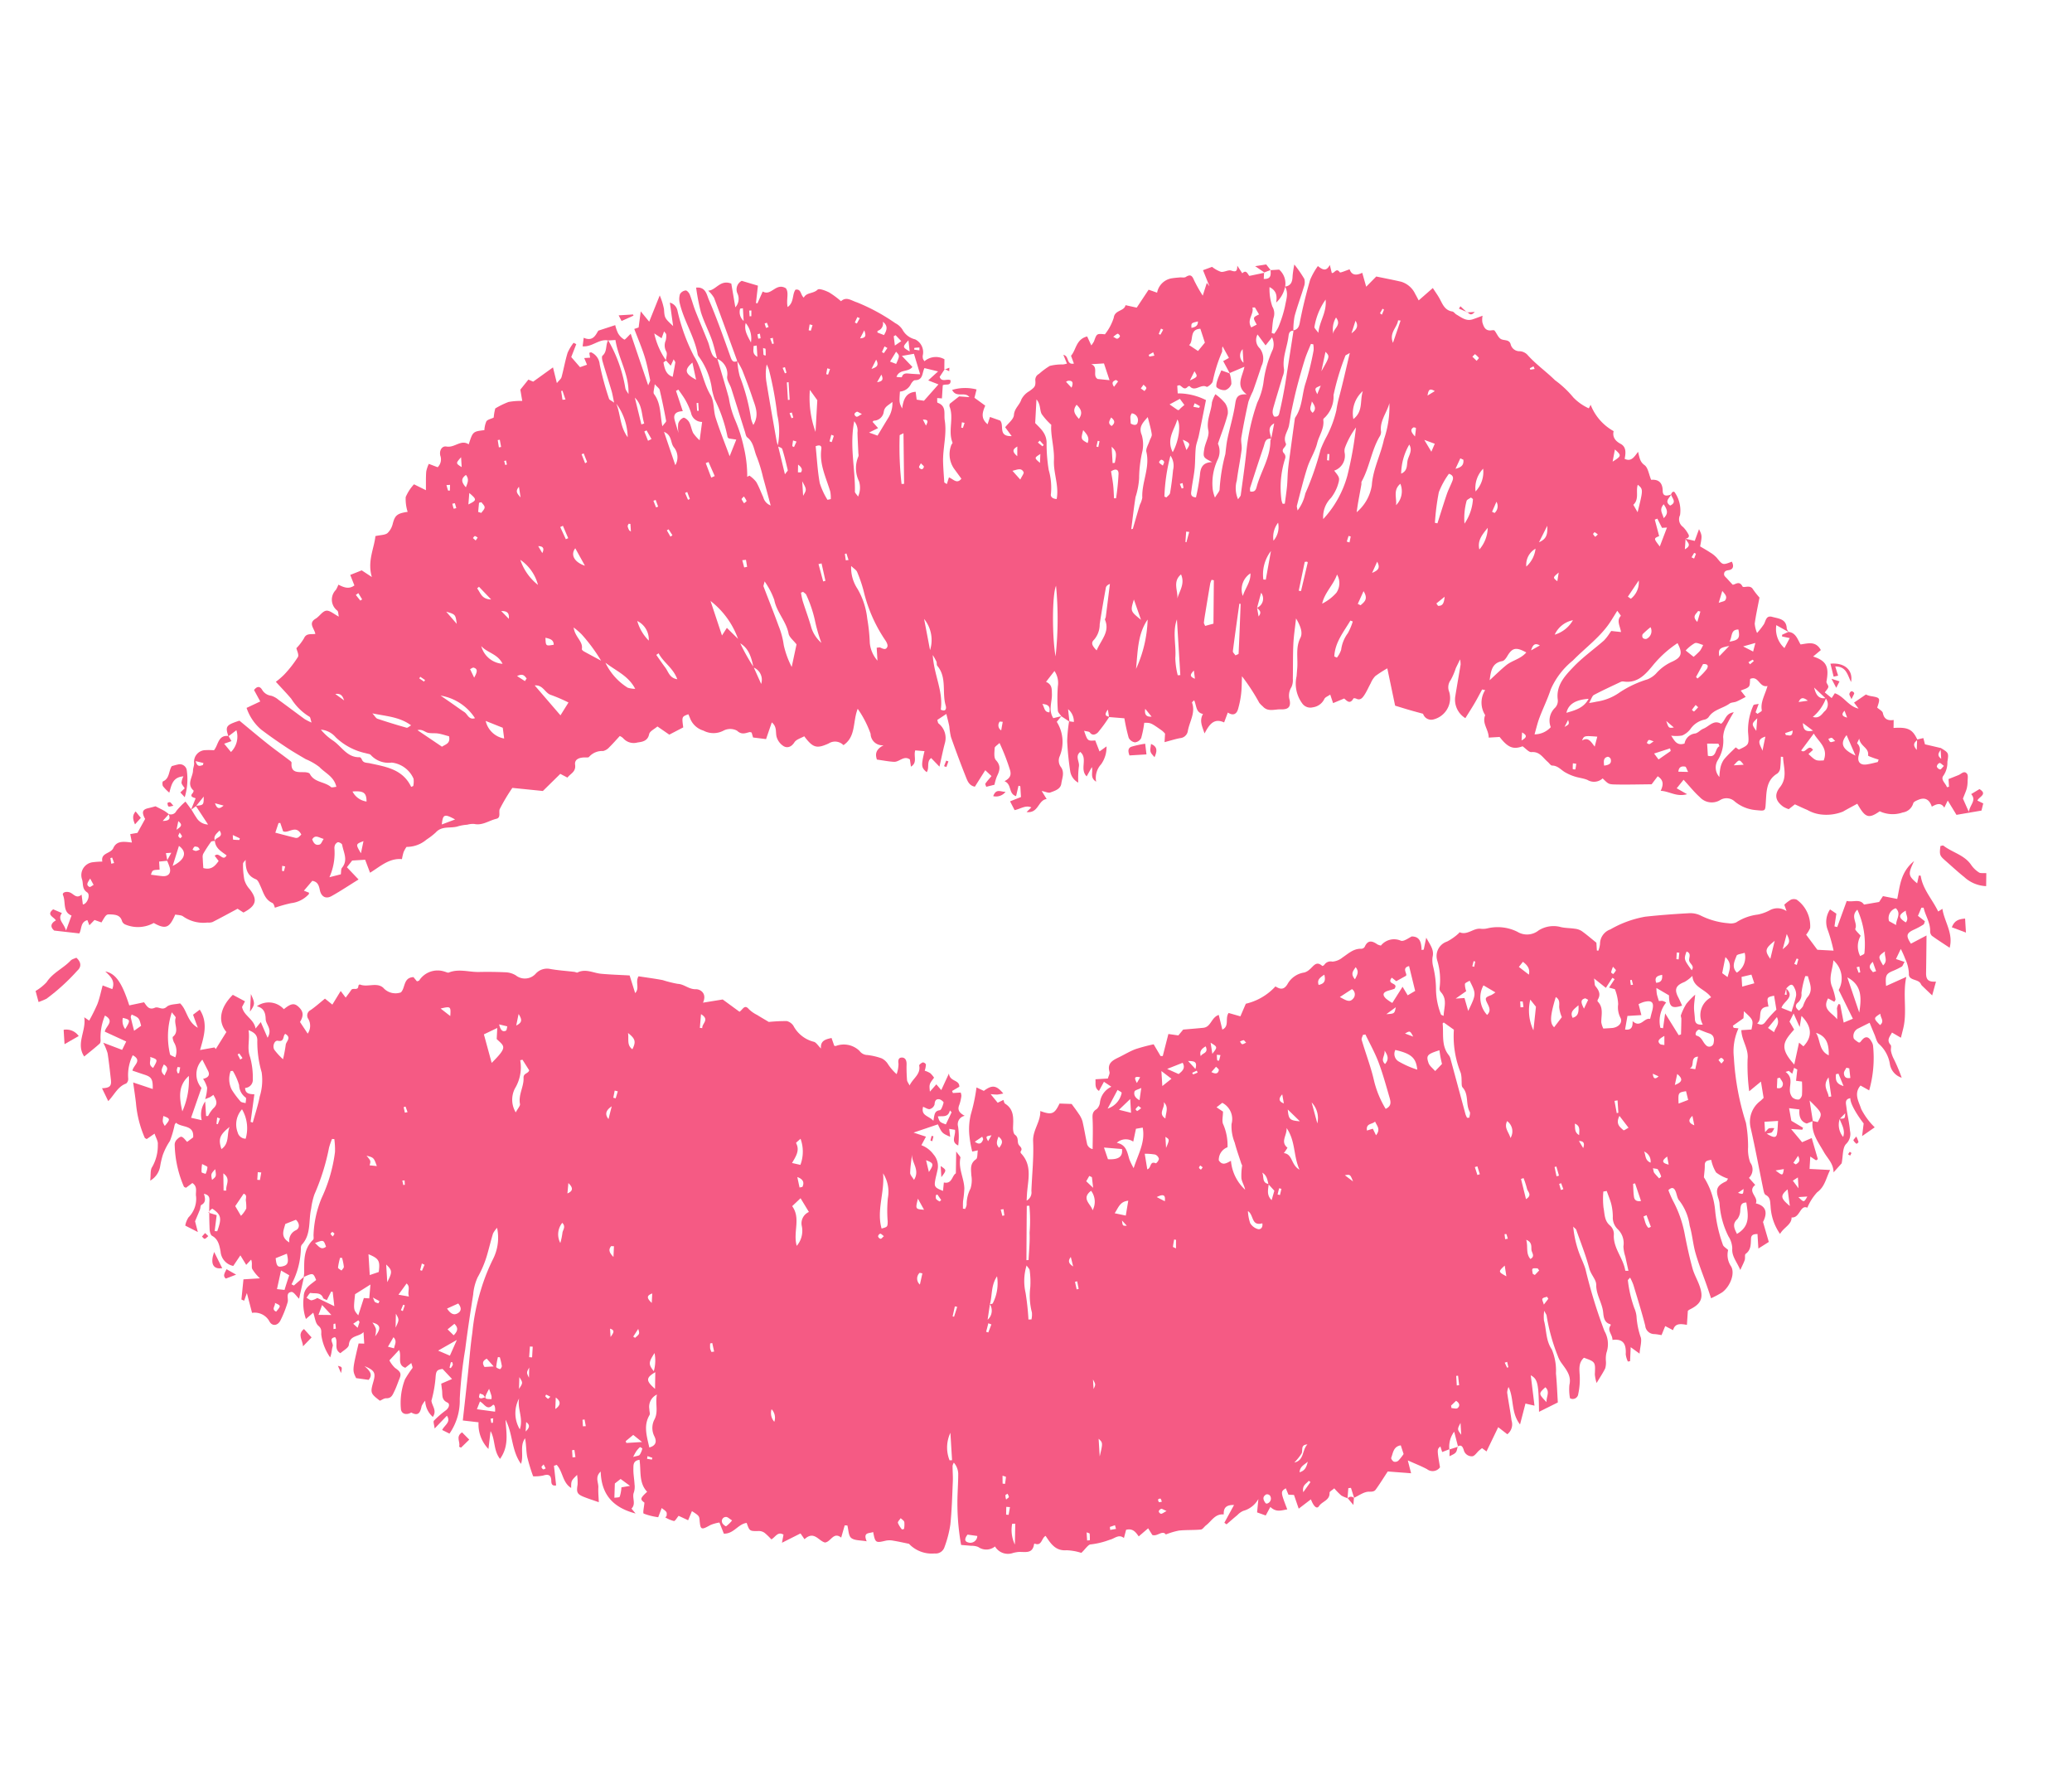 <svg xmlns="http://www.w3.org/2000/svg" width="201.386" height="173.84" viewBox="0 0 201.386 173.84">
  <g id="Group_1" data-name="Group 1" transform="translate(-656.684 -316.83) rotate(14)" opacity="0.74">
    <path id="Path_24" data-name="Path 24" d="M828.938,691.246c.018.737.035,1.475.052,2.191-.293-.162-.673-.536-.881-.457-.568.216-.076.709-.116,1.082a10.345,10.345,0,0,1-.265,1.926c-.162.527-.62.661-.965.322a1.63,1.63,0,0,0-1.875-.435l-.954-1.747c-.039.4-.058.591-.077.786l-.285-.048c-.095-.656-.19-1.311-.282-1.949l1.533-.483a4.2,4.2,0,0,1-.95-.7c-.15-.2-.1-.556-.324-.856l-.34.61-.773-.759-.423,1.164a1.537,1.537,0,0,1-1.532-1.052c-.212-.455-.474-1.116-1.169-1.287-.168-.041-.327-.345-.389-.557-.242-.822-.463-1.652-.65-2.488-.082-.367-.076-.749-.725-.729.238.393.411.759.024,1.109-.083.075-.007.313-.028.472-.046.36-.107.718-.184,1.222l.516.947-1.337-.31a2.129,2.129,0,0,1,.11-.851,2.548,2.548,0,0,0,.233-2.13c-.195-.405-.041-.977-.676-1.2l-.493.6c-.1-.028-.185-.025-.22-.064a10.8,10.8,0,0,1-1.835-3.671.716.716,0,0,1,.016-.508c.093-.188.275-.46.423-.463.2,0,.414.209.651.347l.46-.566c-.2-1.246-1.3-.618-1.955-.975a.755.755,0,0,0-.085.212,9.994,9.994,0,0,1-.067,1.65,6.282,6.282,0,0,0-.341,1.488,8.263,8.263,0,0,0,.015,1.115,1.973,1.973,0,0,1-.6,1.6c-.068-.564-.266-1.021-.132-1.34a4.2,4.2,0,0,0,0-2.246c-.035-.312-.341-.593-.562-.949l-.615.7c-.1-.037-.183-.04-.216-.08A10.733,10.733,0,0,1,809,678.8c-.225-.593-.47-1.178-.74-1.852l2,.157c-.211-.933-.393-1.106-1.111-1.156-.4-.028-.8-.064-1.235-.1-.045-.542.728-1.18-.332-1.458a4.3,4.3,0,0,0,.111,2.281.577.577,0,0,1-.07.543c-.719.479-.832,1.311-1.275,2.079l-.89-1.068c.734-.216.859-.43.63-1.034-.3-.8-.593-1.609-.928-2.4a5.508,5.508,0,0,0-.658-.889l1.95.232.191-.885-2.252-.425c-.052-.546.732-1.224-.364-1.521a5.5,5.5,0,0,0,.13,2.3c.053.144.1.361.035.464-.351.524-.742,1.022-1.159,1.583-1.118-1.012-.386-2.474-.921-3.7l.546.2a17.592,17.592,0,0,0,.386-1.75c.074-.6.042-1.211.058-1.884l.995.121c.1-.873-.477-1.157-1.075-1.5,1.03-.055,1.836.667,3.06,2.636l1.32-.642c.334.279.647.653,1.148.261.3-.235.762.127,1.092-.36.226-.334.785-.441,1.184-.644.83.458,1.057,1.543,2.246,1.883l-.756-1.119.513-.634c1.119,1.042,1.025,2.419.977,3.8l1.3-.585.16.122.6-1.857c-1.074-.779-1.189-2.143-.267-3.656l1.3.326-.143.6c.366.8,1.393.846,1.782,1.717l.338-.731,1.008,1.317c.287-.936-.463-1.193-.611-1.7-.153-.529-.385-1.02-1.139-1.015a1.974,1.974,0,0,1,2.614-.36c.532-.711.827-.84,1.314-.577.576.311.73.688.511,1.405l1,.916a1.349,1.349,0,0,0-.279-1.391.585.585,0,0,1,0-.9c.4-.454.737-.958,1.084-1.416l.837.391.467-1.48.626.508c.128-.315.25-.582.346-.858s.691-.047.573-.555c-.011-.046.077-.166.1-.162.793.13,1.528-.635,2.295-.237a1.579,1.579,0,0,0,1.769.02c.329-.534-.135-1.456.828-1.735l.424.315c.087-.058.171-.082.193-.133a2.137,2.137,0,0,1,2.2-1.433c.138,0,.316.054.407-.012.85-.621,1.894-.505,2.838-.764q1.3-.355,2.617-.615a2.088,2.088,0,0,1,.922.066,1.42,1.42,0,0,0,1.866-.66,1.488,1.488,0,0,1,1.158-.743c.814-.048,1.621-.2,2.431-.3.1-.013.244.037.305-.016.679-.579,1.51-.317,2.272-.436.9-.139,1.782-.332,2.713-.509l.935,1.533c.34-.573-.275-1.031-.074-1.663.751-.069,1.559-.163,2.369-.21a11.169,11.169,0,0,0,1.509,0c.621-.124,1.166.264,1.829.081.419-.116,1.175.125.99,1.1l1.784-.765,1.872.763c.272-.294.289-.861.835-.456a3.2,3.2,0,0,0,.911.345c.346.114.7.214,1.254.383a16.465,16.465,0,0,1,1.683-.506,1.093,1.093,0,0,1,.729.287,3.094,3.094,0,0,0,2.27,1.031c.248-.026.53.274.865.464-.248-.715.2-.966.75-1.239l.438.669c.051-.006.126.007.166-.024a2.187,2.187,0,0,1,2.342-.083.961.961,0,0,0,.837.2,6.415,6.415,0,0,1,1.413-.022,1.5,1.5,0,0,1,.7.36,4.813,4.813,0,0,0,1.093.779,3.08,3.08,0,0,0-.067-1.018c-.134-.317-.145-.579.146-.663.341-.1.545.147.625.51a15.221,15.221,0,0,0,.417,1.487c.046.14.2.245.367.446.154-.772.806-1.311.438-2.105-.035-.076.143-.3.27-.381a.368.368,0,0,1,.339.12,2.192,2.192,0,0,1,.03.618,2.454,2.454,0,0,1,.573.1,2.25,2.25,0,0,1,.474.34c-.309.733-.309.733-.064,1.414l.436-.841.6.426.333-1.742c.286.774,1.134.312,1.291,1l-.583.572.125.173.722-.228a1,1,0,0,1,.146.3,4.1,4.1,0,0,1,.013.9c-.079.52.193.755.769.9a.833.833,0,0,0-.367,1.18,6.894,6.894,0,0,1,.453,1.767c-.835-.154-.445-.878-.677-1.4l-.567.049.283.723c-.856-.148-.856-.148-1.455-.884l-2.1,1.35,1.265.091c-.069.274-.139.554-.23.914a2.57,2.57,0,0,1,1.358.582,1.729,1.729,0,0,1,.746,1.476c.016.31,0,.621.025.931.041.619.141.7.985.812-.039-.271-.076-.52-.119-.815.826-.02.6-.844.917-1.144-.158-.679-.293-1.263-.481-2.071.311.279.541.388.545.5.038,1.066.823,1.831,1.092,2.795a11.1,11.1,0,0,1,.175,1.214c.039.243.109.481.165.722l.212-.02a1.329,1.329,0,0,0,.049-.425,3.325,3.325,0,0,1-.018-1.617,2.7,2.7,0,0,0-.235-1.279c-.163-.553-.429-1.067.068-1.624.13-.146-.016-.539-.04-.88l-.5.247a10.862,10.862,0,0,1-.656-1.474,6.132,6.132,0,0,1-.349-2.017,17.2,17.2,0,0,0-.1-2.657l.774.152c.631-.775,1.041-.836,1.895-.21a5.467,5.467,0,0,1-.533.24,5.776,5.776,0,0,1-.647.117l.868.647.475-.4c.081.108.14.279.243.313.981.319,1.125,1.152,1.3,2,.052.256.179.623.368.7.409.164.353.531.529.786.149.215.563.25.393.666-.015.038.048.134.1.167,1.359.878,1.259,2.348,1.5,3.68.032.18.07.358.124.636a.905.905,0,0,0,.223-1.021c-.332-1.575-.546-3.184-1.005-4.72-.316-1.058.259-2.016-.037-3.028,1.189.124,1.413-.043,1.639-1.158l1.154-.245c.292.247.593.481.87.74a2.5,2.5,0,0,1,.547.618c.355.686.651,1.4,1,2.091a.714.714,0,0,0,.621.311c-.223-.913-.414-1.836-.682-2.736-.125-.42-.256-.756.123-1.124a1.058,1.058,0,0,0,.16-.657,1.932,1.932,0,0,1,.7-1.8l-.816-.294-.253.98c-.5-.178-.467-.6-.606-1.017l1.154-.364c0-.231.088-.5-.008-.671-.425-.743.019-1.15.521-1.566.469-.39.9-.836,1.4-1.18a17.222,17.222,0,0,1,1.6-.884l.928.944.208-.056c0-.72.007-1.441.011-2.207l.974-.1.317-.663c.729-.251,1.3-.442,1.859-.643.712-.253.493-1.16,1.151-1.576l.683,1.3c.611-.5-.029-1.1.2-1.715l1.191.039c.062-.382.133-.813.215-1.315a5.646,5.646,0,0,0,2.387-2.33c.468.147.863.185,1.076-.48a2.235,2.235,0,0,1,1.314-1.507,1.233,1.233,0,0,0,.428-.411c.289-.359.4-1.021,1.115-.633.023.013.141-.086.167-.152a.727.727,0,0,1,.685-.492,1.785,1.785,0,0,0,.871-.641c.456-.5.819-1.1,1.562-1.253a.411.411,0,0,0,.269-.259c.126-.757.578-.749,1.147-.529a1.381,1.381,0,0,0,.353.026,1.635,1.635,0,0,1,1.755-.929c.279.046.637-.391.933-.653.791-.205,1.059.37,1.253,1.044l.192-.089c-.012-.323-.025-.645-.045-1.183.545.6,1.056.95,1.052,1.691a2.505,2.505,0,0,0,.273.856,9.51,9.51,0,0,1,.811,2.1A6.952,6.952,0,0,0,930,639.792c.019.038.124.032.281.068-.171-.8-.01-1.651-.827-2.184a.489.489,0,0,1-.209-.344,6.388,6.388,0,0,0-.856-2.528,1.478,1.478,0,0,1,.469-2.036,5.288,5.288,0,0,0,.872-1c.044-.052.079-.173.1-.169.809.123,1.187-.739,1.9-.827a1.928,1.928,0,0,0,.586-.177,4.289,4.289,0,0,1,2.945-.4,1.8,1.8,0,0,0,1.968-.628,2.716,2.716,0,0,1,2.051-.838c.439-.013.874-.132,1.314-.172a1.588,1.588,0,0,1,.7.051c.541.212,1.062.477,1.673.759l.229.726.144-.02a2.673,2.673,0,0,0,0-.663,1.5,1.5,0,0,1,.631-1.625,10.357,10.357,0,0,1,2.988-2.019c1.353-.5,2.728-.951,4.108-1.375a2.285,2.285,0,0,1,1.132-.03,7.3,7.3,0,0,0,2.773.064,1.338,1.338,0,0,0,.7-.259,4.935,4.935,0,0,1,1.86-1.25,4.141,4.141,0,0,0,1.026-.688,1.542,1.542,0,0,1,1.6-.311l-.362-.552a3.633,3.633,0,0,1,.5-.625.732.732,0,0,1,.555-.141,3.144,3.144,0,0,1,1.93,2.36,2.837,2.837,0,0,1-.221.719l1.412,1.159,1.549-.3a16.135,16.135,0,0,0-1-1.762,2.163,2.163,0,0,1-.3-2.042l.694.253c.042.436.081.84.121,1.244l.276,0,.283-2.687c.62,0,1.185-.548,1.712-.065l1.366-.6.225-.643,1.412-.07c-.039-1.254-.327-2.611.7-3.968-.284,1.382-.222,1.517.811,2.031-.008-.265-.016-.526-.024-.773a1.2,1.2,0,0,1,.179-.034c.508,1.24,1.649,1.948,2.491,2.967l.335-.351c.484,1.17,1.621,2.034,1.6,3.5-.716-.256-1.348-.464-1.963-.715a.611.611,0,0,1-.27-.4c-.184-.82-.818-1.341-1.165-2.05l-.209.052-.134.849.783.347c-.021.15,0,.281-.054.336a7.454,7.454,0,0,1-.745.685c-.673.524-.681.785.008,1.421l1.278-1.141c.285,1.2.566,2.364.835,3.529.153.663.437.824,1.141.6-.011.441-.021.874-.034,1.392-.43-.246-.808-.46-1.184-.679a.567.567,0,0,1-.155-.137c-.36-.448-1.25.021-1.371-.7a3.675,3.675,0,0,0-.694-1.3,8.782,8.782,0,0,0-.649-.827l-.217,1.063.878.07c-.091.321-.089.447-.151.505a7.249,7.249,0,0,1-.7.589c-.616.454-.665.625-.325,1.61L973,625.3c.044,1.742.931,3.275.92,4.988,0,.272,0,.543,0,.877l-.964-.279c-.107.445-.364.839.159,1.2.127.088.095.381.178.56a2.833,2.833,0,0,0,.365.584,16.5,16.5,0,0,1,1.274,1.688,1.664,1.664,0,0,1-1.421-.983A3.337,3.337,0,0,0,972,632.271c-.277-.147-.44-.515-.648-.787-.246-.324-.485-.654-.737-.994-.336.288-.631.537-.923.791a.816.816,0,0,0-.233,1.01c.062.136.3.2.469.276.242.1.256-.024.361-.245.245-.515.577-.514.953-.091a.934.934,0,0,1,.235.337,11.559,11.559,0,0,1,.687,4.308l-.93-.254c-.48.944.248,1.588.61,2.189a6.719,6.719,0,0,0,1.711,1.416l-.983,1.126c-.061-.5-.106-.866-.151-1.231-.594-.455-1.726-1.481-1.849-2.066-.537.218-.279.621-.168.917.273.731.649,1.424.9,2.161a1.35,1.35,0,0,1-.049,1.324c-.274.453,0,1.236.028,1.943l-.55,1.043c-.22-.849-.912-1.178-1.4-1.7-.723-.764-1.65-1.473-1.787-2.662l.51-.006c.255-.944.255-.944-1.273-1.844l.792,1.864-.519.374c-.61-.037-.917-.476-1.02-1.158l-1.007.126.511,1.134,1.267.384c-.008.066-.016.132-.023.2l-1.074.2,1.346.983.811-.619,1.074,1.849-.141.151-.634-.222.223,1.186,1.963-.385c-.2.911-.1,1.694-.7,2.411a5.14,5.14,0,0,0-.562,1.682c-.767-.138-.439,1.169-1.258,1.288.185.678-.5,1.108-.7,1.826a5.142,5.142,0,0,1-1.554-2.427c-.148-.383-.2-.8-.716-.912-.128-.028-.243-.235-.314-.384-.895-1.862-1.747-3.744-2.68-5.586a2.52,2.52,0,0,1,.3-2.784c.078-.114.147-.233.218-.346l-.636-1.476-.88,1.19a19.456,19.456,0,0,1-.908-3c-.136-1.02-1-1.605-1.269-2.578l.94-.3c-.035-.94-.035-.94-1.143-1.544l.124.67-.826.96.126.176.468-.065a5.343,5.343,0,0,0,.245,2.842,25.448,25.448,0,0,0,2.679,5.89,13.024,13.024,0,0,1,.774,2.246,3.687,3.687,0,0,0,.566,1.4,1.126,1.126,0,0,1,.238,1.474l.756.516c-.636.835.629,1.043.49,1.726,1.006-.007,1.355.566,1.116,1.585l1.015,1.747-.828.867-.425-1.347c-.4.1-.576.244-.5.6.106.526.271,1.049-.149,1.548-.089.105.069.393.056.592-.018.275-.091.547-.183,1.052-.56-.737-1.142-1.087-1.265-1.85a2.313,2.313,0,0,0-.641-1.04,8.31,8.31,0,0,1-1.626-2.919,2.439,2.439,0,0,0-.24-.458c-.474-.778-.4-1.159.362-1.765.045-.036.05-.123.111-.288a3.761,3.761,0,0,1-1.278-.308,3.722,3.722,0,0,1-.755-1.072c-.293.142-.6.217-.48.661.094.342.127.7.2,1.157a7.166,7.166,0,0,1,1.839,2.861,13.794,13.794,0,0,0,1.536,3.05c.09.163.362.226.621.376a1.971,1.971,0,0,0,.623,1.437c.614.548.434,1.947-.191,2.694a9.078,9.078,0,0,1-.908.818c-.27-.422-.481-.76-.7-1.092-.609-.927-1.263-1.826-1.818-2.784-.458-.79-.744-1.68-1.207-2.466a5.06,5.06,0,0,0-1.552-2.107c-.267-.16-.388-.553-.6-.822s-.435-.328-.689.083a9.85,9.85,0,0,0,.664.871,11.272,11.272,0,0,1,1.966,3.015c.464.988.947,1.97,1.482,2.921.3.531.745.977,1.081,1.49.687,1.047.574,1.661-.4,2.475a.885.885,0,0,0-.12.152l.241,1.341c-.629.045-1.164.109-1.181.825l-.837-.2-.134.937c-.23.023-.469.027-.7.073a.888.888,0,0,1-1.06-.579c-.655-1.213-1.377-2.391-2.082-3.577a5.9,5.9,0,0,0-.474-.6c-.078.163-.169.271-.145.317a11.936,11.936,0,0,0,1.245,2.442,2.778,2.778,0,0,1,.405.716,7.737,7.737,0,0,0,.851,1.831c.274.349.206.967.322,1.64l-.988-.4c.093.459.183.9.272,1.337l-.2.083a2.253,2.253,0,0,1-.375-.641c-.17-.888-.542-1.447-1.587-1.033-.127-.541-.763-.742-.513-1.338.009-.021-.036-.092-.055-.092-.634,0-.814-.558-.96-.96-.318-.872-1.073-1.475-1.3-2.426-.116-.491-.736-.827-1.029-1.362-.635-1.162-1.418-2.244-2.148-3.354-.048-.073-.159-.1-.359-.229A10.087,10.087,0,0,0,948.9,659.4c.246.326.5.651.711,1a48.9,48.9,0,0,0,3.245,5.391,2.55,2.55,0,0,1,.7,2,2.655,2.655,0,0,0,.142.793,2.008,2.008,0,0,1,.108.7c-.1.477-.27.939-.468,1.589a3.785,3.785,0,0,1-.368-.764c-.236-1.19-.229-1.2-1.421-1.319-.446.67-.109,1.3.075,1.961a6.841,6.841,0,0,1,.241,1.594.538.538,0,0,1-.677.592,4.669,4.669,0,0,1-.37-1.241c-.012-.907-.632-1.342-1.214-1.84a2.624,2.624,0,0,1-.548-.6,18.467,18.467,0,0,1-2.017-3.559c-.028-.084-.12-.146-.337-.4a3.757,3.757,0,0,0,.2.92c.479.841.618,1.821,1.426,2.552a5.317,5.317,0,0,1,.949,2.151c.32.9.581,1.816.861,2.7l-1.553,1.324c-.7-2.656-.884-3.046-1.637-3.249l1.064,2.775-.9.014c-.006.663-.013,1.3-.021,2.1-1.169-.931-1.154-2.312-1.964-3.26a1.529,1.529,0,0,0,0,.552c.341.847.733,1.674,1.066,2.523a1.224,1.224,0,0,1-.071,1.407l-1.025-.452-.534,2.562-.5-.208c-.073.1-.157.2-.231.307-.162.237-.269.6-.489.689a.8.8,0,0,1-.969-.408c-.162-.24-.332-.466-.644-.184l.039.025-.718-1.324a2.419,2.419,0,0,0-.038,1.782l.019-.028-.635.447-.3-.485c-.252.355-.252.355.453,1.975a.879.879,0,0,1-1.173.483c-.6-.154-1.221-.23-2.025-.375l.612,1.133-2.243.382c-.255.725-.458,1.371-.714,2-.085.21-.281.277-.569.344-.475.11-.862.6-1.286.937l.033.024-.548-.895-.242.087.167,1,.011-.039a2.559,2.559,0,0,1-.665-.1,6.7,6.7,0,0,1-.836-.512c-.145.217-.374.413-.339.53.214.71-.5.981-.678,1.5-.119.345-.461.219-.926-.442l-.931,1.165-.767-1.183-.529.107-.4-.542c-.422.446-.422.446.635,1.959-.5.193-.931.572-1.654.164l-.236.913-.887-.087c-.068-.46-.13-.876-.192-1.293a2.417,2.417,0,0,1-1.145,1.474,1.712,1.712,0,0,0-.456.533c-.275.372-.539.753-.807,1.13l-.242-.1.494-1.9c-.757.166-.929.529-.748,1.13-.85.136-.99.922-1.414,1.445-.138.17-.218.459-.387.519-.67.237-1.377.37-2.045.613a7.356,7.356,0,0,0-1.146.676c-.431-.363-.755.426-1.26.365l-.551-.532-.7.987c-.372-.326-.752-.649-1.344-.326,0,.221-.007.481-.012.825-.611-.278-.87.295-1.3.5a7.629,7.629,0,0,1-1.668.878c-.249.055-.4.562-.7,1.025a5.248,5.248,0,0,0-1.454.1c-1.031.343-1.65-.258-2.315-.862-.346.3-.1,1.083-.842.986-.014,0-.054.049-.052.072.1.994-.714.912-1.3,1.1a3.978,3.978,0,0,0-.457.205,1.46,1.46,0,0,1-1.872-.177,1.342,1.342,0,0,1-1.57.443,1.692,1.692,0,0,0-.688.055c-.3.042-.6.1-.974.156a23.053,23.053,0,0,1-1.329-3.837c-.236-.935-.385-1.892-.621-2.826a1.744,1.744,0,0,0-.669-.924.921.921,0,0,0-.046.33c.122.5.292.981.394,1.481.279,1.364.581,2.727.775,4.1a10.734,10.734,0,0,1-.019,2.251.9.9,0,0,1-.786.853,3.048,3.048,0,0,1-2.643-.309c-.537.024-1.042.032-1.543.074a1.875,1.875,0,0,0-.694.164c-.925.479-.958.478-1.418-.507-.324.248-.988.224-.391,1.029-.613.038-1.156.222-1.536.048-.319-.145-.446-.709-.659-1.087l-.254.052c-.013.386-.027.771-.043,1.237-.882-.409-.869.665-1.421.845-.65-.006-1.308-.89-2,.17l-.514-.452-1.528,1.314c-.024-.41-.036-.6-.048-.8-.631-.192-.7.428-1.034.732a6.426,6.426,0,0,0-.775-.45.952.952,0,0,0-.576-.05c-.89.24-.887.251-1.363-.472-.784.3-.959,1.349-1.9,1.548l-.678-.944a3.651,3.651,0,0,0-.788.446c-.76.713-.828.711-1.152-.239-.117-.343-.181-.388-.921-.635-.045.3-.089.589-.144.948l-1-.192c-.122.236-.2.58-.328.6a3.006,3.006,0,0,1-.895-.142c.031-.058.094-.121.087-.174-.049-.376-.054-.376-.644-.618l-.113.945a6.245,6.245,0,0,1-1.45,0c-.121-.025-.122-.625-.193-1.05-.5-.216-.514-.3,0-1.091-1.015-.638-1.05-1.825-1.47-2.832-.609.237-.437.672-.367.992.108.49.328.955.475,1.438a1.809,1.809,0,0,1,.127.766c-.088.546.5,1.018.158,1.587-.009.014.239.181.5.372-2.251-.029-3.672-.964-4.277-3.135-.44.661.058,1.078.148,1.543.086.444.244.874.394,1.393-.632-.061-1.094-.089-1.551-.152-.695-.1-.8-.262-.864-1.008a4.79,4.79,0,0,0-.276-.907c-.422.694-.422.694-.251,1.37-.938-.281-1.167-1.359-1.908-1.836l-.235.156.665,1.794c-.293.138-.468.049-.556-.29-.139-.538-.415-.639-.9-.334a3.974,3.974,0,0,1-.926.307,17.694,17.694,0,0,1-1.02-1.7c-.248-.542-.376-1.139-.635-1.694-.347.849.3,1.618.217,2.508-1.246-1.066-1.474-2.67-2.494-3.795.371,1.211.969,2.379.4,3.82-.842-.662-.878-1.687-1.546-2.4l.221,1.736a3.43,3.43,0,0,1-1.561-2.284l-1.528.2c-.186-1.381-.385-2.876-.591-4.37-.19-1.376-.436-2.745-.571-4.126a20.811,20.811,0,0,1-.2-4.294,18.868,18.868,0,0,1,.433-3.2,4.609,4.609,0,0,0-.367-2.982,2.606,2.606,0,0,0-.249.629c-.034.688-.03,1.377-.051,2.066a10.18,10.18,0,0,1-.37,2.433,5.015,5.015,0,0,0-.016,1.728c.158,1.787.323,3.574.537,5.354a42.489,42.489,0,0,0,.651,4.8,5.606,5.606,0,0,1-.154,3.514l-.774-.172c.107-.524.676-.959.109-1.454l-.855,1.493c-.13-.353-.313-.607-.249-.722a9.358,9.358,0,0,1,.88-1.257c.238-.3.272-.709-.041-.769-.662-.126-.628-.641-.8-1.059-.078-.191-.149-.385-.222-.575l.909-.694-1.128-.726c-.55.221-.571.356-.445,1.057a12.03,12.03,0,0,1,.141,2.2c.164.465.777.787.513,1.494a2.171,2.171,0,0,1-1.1-1.349,1.961,1.961,0,0,0-.209.59c.021.594-.033,1.071-.83.851-.418.412-.933.355-1.072-.13a6.406,6.406,0,0,1-.3-2.847,10.959,10.959,0,0,1,.439-1.237c.027-.089-.107-.227-.224-.454l-.456.592c-.893-.086-.576-1.026-1.008-1.531l-.665,1.207a2.779,2.779,0,0,0,.706.576c.6.228.754.376.675.907-.064.434-.091.876-.185,1.3-.077.352-.1.758-.6.861-.2.041-.364.25-.545.383-1.063-.462-1.1-.524-1.063-1.631.033-.89-.128-1.106-1.2-1.271.633.327,1,.6.713,1.2l-1.222.13c-.546-.651-.546-.651-.581-3.327l.534-.117-.338-1.072c-.322.591-1.227.581-1.083,1.55.044.295-.389.66-.6.987-.77-.225-.426-1.021-.877-1.388-.624.274,0,.612-.013.906-.022.354.077.716.021,1.115a4.992,4.992,0,0,1-1.373-1.938c-.079-.313-.083-.573-.486-.769-.34-.165-.507-.688-.788-1.108l-.542.767a4.669,4.669,0,0,1-.725-2.024c-.212-.855.37-1.336.774-1.894-.451-.608-.451-.608-1.247.012a3.347,3.347,0,0,0-.051-.41c-.275-1.115-.638-2.225.067-3.329.065-.1-.05-.32-.08-.484a10.293,10.293,0,0,1-.1-3.64,14.957,14.957,0,0,0,.178-4.671,7.974,7.974,0,0,0-.365-1.19l-.22.042a7.776,7.776,0,0,0-.077.871,21.621,21.621,0,0,1-.28,4.768,6.855,6.855,0,0,0,.028,1.421c.018,1.211.633,2.429-.041,3.635a.563.563,0,0,0-.006.307,7.761,7.761,0,0,1-.028,3.652l.251.063Zm141.119-50.994a1.84,1.84,0,0,0,.746,1.624c.068-.706-.441-1.132-.772-1.639.512-.125.512-.125.411-.636Zm-52.339,19.6c-.2-.394-.371-.814-.863-.948.283.314.186.984.879.918.091.5.016,1.077.657,1.453.014-.375.024-.664.035-.952ZM894.27,677.716c.087-.051.243-.1.249-.155a4.259,4.259,0,0,0-.233-2.652c-.371,1.032.013,1.922-.015,2.809.043.44.086.88.147,1.512A1.166,1.166,0,0,0,894.27,677.716Zm67.672-48.5c1.09.606.019,1.282.016,1.945l1.038.14c.023-.6.075-1.125.049-1.649a1.276,1.276,0,0,0-.3-.632c-.321-.421-.486-.373-.8.2l0,.612.191-.027Zm-6.874,2.6c-.75-.653-1.932-.494-2.266-1.58a3.629,3.629,0,0,1-.595.753c-.75.535-.823.939-.231,1.607.192.216.364.451.553.688-.916.566-1.2.412-1.476-.661l-1.362-.4a4.544,4.544,0,0,0,.18.555c.1.2.223.385.363.621a1.544,1.544,0,0,1,.357-.105,1.36,1.36,0,0,1,.358.076,2.868,2.868,0,0,0,.052,2.512l.262-.019c-.047-.459-.094-.917-.149-1.448l1.79,1.737.2-.131c-.11-.491-.216-.983-.333-1.472-.028-.119-.142-.238-.127-.344a5.808,5.808,0,0,1,.247-1.195,7.538,7.538,0,0,1,.616-1.069c.072.49.1.861.185,1.218s.249.714.354,1.077c.146.5.461.479.883.351A1.94,1.94,0,0,1,955.069,631.819Zm-41.44,26.7a4.335,4.335,0,0,0,2.02,2.4c-.165-.364-.475-.641-.62-.988a5.993,5.993,0,0,1-.228-1.209c-.011-.06-.085-.107-.12-.165-.378-.61-.781-1.207-1.124-1.836a4.224,4.224,0,0,1-.735-1.683,1.777,1.777,0,0,0-1.372-1.776l-.435.557.71.254c.115.456.1.956.337,1.217a5.123,5.123,0,0,1,.928,2.037,1.3,1.3,0,0,0-.516,1.44C912.942,659.2,913.247,658.876,913.629,658.522ZM944.923,633.4l-1.336-.609c.171.4.193.6.3.686.415.307.731.632.554,1.2-.018.059-.009.173.028.2.717.436.656,1.2.829,1.877a2.243,2.243,0,0,0,.34.543c.29-.091.549-.169.805-.255.57-.189.909-.734.57-1.149a2.2,2.2,0,0,1-.547-1.245,4.467,4.467,0,0,0-.662-1.333l-.586-.016.327-.927-.246-.072ZM820.261,677.9l.222.019c.02-.878.092-1.759.044-2.634a5.344,5.344,0,0,0-.386-2.312,10.539,10.539,0,0,1-1.164-2.92c-.105-.439-.415-.681-1.065-.746.373.876.247,1.728.779,2.5a7.336,7.336,0,0,1,.771,2.006.786.786,0,0,1-.515,1.019c.137.53.54.487,1.021.383C820.071,676.156,820.166,677.029,820.261,677.9Zm144.231-41.7c-.023-.8-.043-1.471-.064-2.178l.5.248c.647-1.118.337-2.075-.9-2.826l.094,1.09-.894-1.133-.193.863.623.641C962.926,634.3,962.661,634.976,964.492,636.2Zm-41.148,7.249-.229.1c0,.167-.071.371,0,.494.444.757.927,1.491,1.383,2.241.264.434.519.876.747,1.33A9.561,9.561,0,0,0,927,649.986c.538-.427.284-.839.074-1.2-.6-1.03-1.183-2.073-1.861-3.051C924.652,644.929,923.971,644.21,923.345,643.452Zm45.6-12.945-2.015-2.38a2.317,2.317,0,0,0-1.2-2.671c.158.867-.078,1.789.524,2.56a6.318,6.318,0,0,1,.595,1.063c.032.063-.032.175-.053.268l-.669-.176c-.331,1.219.77,1.268,1.341,1.759a6.211,6.211,0,0,0-.269-1.023,1.256,1.256,0,0,1,.051-.452l.158,0,.758,1.631Zm-34.046,18.409.2-.062c-.029-.191.01-.447-.1-.563-.577-.614-.474-1.613-1.242-2.126-.162-.108-.186-.429-.269-.654a2.892,2.892,0,0,0-.243-.663,9.5,9.5,0,0,1-1.671-3.925l-1.126-.444c-.046.072-.085.109-.078.128.36.991.377,2.143,1.343,2.852a.994.994,0,0,1,.245.324q1.352,2.42,2.7,4.842A1.949,1.949,0,0,0,934.894,648.917ZM815.928,678.4l.187-.051a3.424,3.424,0,0,1,.3-.818c.4-.572.083-.9-.3-1.3a3.53,3.53,0,0,1-.249.283c-.088.078-.188.141-.424.314a4.282,4.282,0,0,0-.083-1.127,3.025,3.025,0,0,0-.589-.737c.473-.242.572-.528.281-.869-.271-.318-.549-.631-.8-.923a2.029,2.029,0,0,0,.579,2.684c-.1,1.047-.184,2.017-.279,3.059l1.06-.021a2.229,2.229,0,0,1-.112-1.847Zm133.544-25.734a8.069,8.069,0,0,0,.389,1.5c.267.561.375,1.24,1.064,1.558a1.115,1.115,0,0,1,.544.718c.225,1.323,1.453,2.015,1.933,3.168a2.1,2.1,0,0,0,.3-.061c-.218-.441-.423-.854-.625-1.268a3.566,3.566,0,0,1-.423-.925,1.885,1.885,0,0,0-.945-1.482,1.559,1.559,0,0,1-.75-1.056,5.4,5.4,0,0,0-.419-1.111c-.212-.4-.494-.768-.764-1.176Zm-24.335-12.821.587-1.768.685.686.6-.59-1.158-2.2c-.7.373.067.767-.067.994L925,637.7l-.508-.227c-.341.75.592.356.561.81-.016.057-.013.15-.056.18-.167.117-.348.213-.524.317-.467.275-.49.534-.046.8A4.3,4.3,0,0,0,925.137,639.845ZM902.443,659.51c.945-.051,1.211.654,1.57,1.259a6.792,6.792,0,0,0,.615.734c.1-1.475.5-2.726-.1-4.035l-.609.267c.016.442.03.826.047,1.276A1.286,1.286,0,0,0,902.443,659.51Zm46.468-24.376-1.292.407c.029.422.06.863.093,1.337.657-.07.658-.478.513-.97.925.512,1-.631,1.6-.618,0-.326,0-.565.007-.8.008-.875-.271-1.049-1.031-.633a3.483,3.483,0,0,0-.411.311Zm-107.3,31.54c1.15-1.908.83-1.838-.088-2.368l-.206-1.055-1.111.916Zm23.906,32.553c.688-.385.489-.844.222-1.164a1.784,1.784,0,0,1-.412-1.529c.246-.9-.293-1.524-.337-2.475a1.308,1.308,0,0,0-.363,1.564c.039.188.191.4.145.552C864.443,697.308,865,698.193,865.517,699.228Zm15.6-31.345c.615,1.765.238,3.639,1.158,5.242.516-.291.531-.294.408-.815a12.694,12.694,0,0,1-.531-2.2A3.334,3.334,0,0,0,881.118,667.883Zm-7.8,5.233c1.132.952.666,2.427,1.362,3.637a2.243,2.243,0,0,0,.02-1.977,1.2,1.2,0,0,1,.333-1.505l-1.11-1.1Zm-28.272-2.342c.109-.443.278-.724.2-.891-.384-.828-.034-1.727-.273-2.529-.142-.475.321-.49.353-.858l-.884-.845-.2.1a3.979,3.979,0,0,1,.162,2.793A2.385,2.385,0,0,0,845.043,670.774ZM967.726,622.5a2.057,2.057,0,0,0,.435,1.926c.134-.14.34-.259.33-.358a8.106,8.106,0,0,0-1.687-3.952c-.538.813.36,1.227.252,1.845C967.033,622.09,967.467,622.3,967.726,622.5Zm-2.685,15.192-.146-1.091-.341-.086-.037.6-.392-.191-.28.176c.859.355.667,1.068.844,1.658a1.1,1.1,0,0,0,.393.58.824.824,0,0,0,.653.056c.12-.046.227-.345.2-.509a12.233,12.233,0,0,0-.317-1.261ZM810.256,669.424a7.587,7.587,0,0,0,.817,4c.054.107.329.1.569.17a1.648,1.648,0,0,0-.47-1.38c-.123-.142-.291-.439-.235-.513.508-.679-.244-1.215-.186-1.839C810.761,669.76,810.5,669.629,810.256,669.424ZM960.7,631.342c-1.2.359-.193,1.282-.677,1.848.567.139.677-.144.817-.5a11.4,11.4,0,0,1,.677-1.244l-.547-1.262C960.313,630.508,960.313,630.508,960.7,631.342ZM835.6,691.754l-.213-1.333-1.222,1.273c.208,1.5.208,1.5.8,1.919l.119-1.764Zm127.47-38.238c1.133-1.106.556-2.136.146-3.179-.524.137-.447.461-.4.822a1.527,1.527,0,0,1-.053.944C962.374,652.687,962.667,653.043,963.069,653.516Zm-34.013-7.97c-.388-1.088-.943-1.365-2.529-1.341a.849.849,0,0,0,.638,1.021A9,9,0,0,0,929.056,645.547Zm-30.792,32.7.28-.078a2.107,2.107,0,0,0-.119-.664,6.5,6.5,0,0,1-.747-2.339,8.225,8.225,0,0,0-.455-1.58c-.048-.138-.231-.229-.406-.391a5.128,5.128,0,0,0,.541,2.589A25.131,25.131,0,0,1,898.264,678.244Zm19.845-24.12c.218.725-.293,1.437.545,1.836a6.119,6.119,0,0,1-.216.592c.866-.123.939.95,1.863,1.192C919.376,656.555,919.279,655.16,918.109,654.124ZM817.387,673.515l-.2.062a2.267,2.267,0,0,0,.538,1.732,8.372,8.372,0,0,0,1.1.9c.126.088.35.034.529.045-.04-.183-.036-.5-.129-.527a1.539,1.539,0,0,1-.911-1.019A5.955,5.955,0,0,0,817.387,673.515Zm1.771,3.4a2.187,2.187,0,0,0,.133,2.286.811.811,0,0,0,.9.406A3.633,3.633,0,0,0,819.157,676.92Zm113.325-38.1c.369-1.789.369-1.789-.577-2.884-.134.144-.378.293-.367.421a1.977,1.977,0,0,0,.292.641l-.821.95.818-.258ZM963.7,627.549l-.25.056a9.273,9.273,0,0,0,.038,1.693,1.036,1.036,0,0,1-.094.954c-.237.309-.169.569.276.755a2.272,2.272,0,0,0,.27-.486,4.146,4.146,0,0,1,.169-.891C964.593,628.765,964.043,628.19,963.7,627.549Zm5.7,2.224c-.122-1.349-.334-2.64-1.951-3.037ZM813.576,678.517a7.427,7.427,0,0,0-.221-3.494C812.554,676.21,812.965,677.3,813.576,678.517ZM933.32,636.042a2.481,2.481,0,0,0,1.037,2.705c.275-.437.072-.729-.22-1.065-.415-.478-.377-.538.158-.914a2.623,2.623,0,0,0,.316-.344Zm-2.064,8.387c-.1-.2-.206-.4-.3-.607s-.175-.41-.266-.626c-1.051.654-1.145.8-.732,1.449.168.266.532.407.822.617ZM826.749,688.36a1.107,1.107,0,0,1,.324-1.3c.339-.281.221-.742-.238-.994l-.9.646C825.926,687.366,825.748,688.062,826.749,688.36Zm113.664-52.915c-.094,1.93.034,2.592.555,2.888l.491-1.136a3.3,3.3,0,0,1-.493-.9C940.889,635.914,940.848,635.576,940.414,635.445ZM821.462,668.791c-.206.236.147.8-.525.822-.341.01-.426.641-.128.937a6.589,6.589,0,0,0,1.038.686,13.911,13.911,0,0,0-.083-1.416C821.709,669.486,822.183,669,821.462,668.791Zm63.165-7.044c-.028-.575-.155-.946.348-1.143.153-.06.185-.528.186-.81,0-.077-.325-.235-.484-.216-.345.041-.382.276-.322.612a.675.675,0,0,1-.337.537c-.17.081-.431-.028-.691-.059C883.321,661.59,884.069,661.367,884.627,661.747Zm16.717-1.489.65,1.007c1.031-.2,1.349-.593,1.083-1.29Zm-69.7,32.662c-.215-.057-.36-.05-.4-.113-.366-.535-.87-.2-1.3-.187-.1,0-.184.358-.276.55.183.045.391.167.543.118a1.641,1.641,0,0,0,.479-.352l1.8.376L832,692l-.149.011C831.785,692.286,831.722,692.565,831.641,692.92Zm2.845-5.313.61,1.937.775-.5C835.756,687.959,835.581,687.771,834.486,687.607Zm120.2-52.465c-.29.176-.294.623-.076.631.538.02.712.468,1.078.664a.429.429,0,0,0,.683-.426c-.025-.417-.189-.719-.672-.747C955.363,635.244,955.034,635.186,954.683,635.142Zm-58,37.556.188-.063c-.176-.865-.292-1.748-.545-2.59a14.885,14.885,0,0,0-.657-2.546l-.24.071Q896.052,670.134,896.679,672.7Zm60.232-43.816a1.767,1.767,0,0,0,.266-2.052c-.279.181-.68.311-.693.473C956.438,627.843,956.254,628.473,956.91,628.882Zm-17.834,10.21c-.123-.888-.217-1.557-.315-2.267l-.7-.537A4.473,4.473,0,0,0,939.076,639.092Zm-86.991,58.525a3.053,3.053,0,0,0,.78,2.943C852.98,699.415,852.1,698.629,852.084,697.617Zm115.43-63.1c-.273-1.214-.761-1.748-1.732-1.818C966.392,633.249,966.453,634.3,967.514,634.519Zm-4,8.85c.763.249.993.168.964-.233-.031-.426-.134-.846-.2-1.236l-1.264.4c.081.257.169.538.3.961.155-.251.2-.4.293-.455a1.929,1.929,0,0,1,.483-.133,1.621,1.621,0,0,1-.124.439C963.913,643.2,963.769,643.228,963.511,643.369Zm-136,48.094-.9-.26c.019.677.036,1.235.053,1.849l.733-.1C827.433,692.466,827.465,692.047,827.51,691.463Zm-5.965-4.471a2.746,2.746,0,0,0,.329-.819,4.31,4.31,0,0,0-.238-.763c-.052-.249,0-.544-.358-.568l-.5,1.367Zm41.843,17.8c.152-.069.467-.13.482-.235a3.885,3.885,0,0,0-.061-.915l.776-.339-1.05-.43-.439.56Zm9.125-38.24c-.176.275-.356.494-.329.524.554.609.289,1.272.089,1.975l.833-.02A3.653,3.653,0,0,0,872.513,666.552ZM818.4,678.872c-.763.992-.79,1.424-.251,2.282C818.8,680.428,818.282,679.613,818.4,678.872Zm87.54-17.577c.377-.22,0-.885.672-.769a.721.721,0,0,0,.18-.492.6.6,0,0,0-.458-.318,5.569,5.569,0,0,0-1,.169ZM970.06,620.45l.76.205c-.162-.509.265-1.194-.43-1.579A1,1,0,0,0,970.06,620.45Zm-33.725,60.906c-.67.283-.545.889-.609,1.389-.012.1.2.287.334.313a.487.487,0,0,0,.4-.19,5.227,5.227,0,0,0,.346-.759Zm-128.657-9.938c-.38-.7-.38-.7-1.156-.84-.008.1-.053.211-.017.284.2.412.427.815.627,1.191Zm19.1,18.061-.948.686c.251.7.393.815.782.635C827.147,690.552,827.2,690.273,826.779,689.478ZM903.9,666.2l1.1-.041c-.041-.515-.076-.957-.115-1.46C904.128,664.969,904.126,665.544,903.9,666.2Zm12.515-3.331a4.247,4.247,0,0,0,.495,1.079,1.285,1.285,0,0,0,.868.379c.256.006.457-.265.281-.649C917.073,664.229,917.082,663.094,916.419,662.865Zm-73.091,32.191,1.227.2.289-1.647Zm112.148-67.364c.03.62.051,1.07.075,1.582l.6.246C956.156,628.823,956.315,628.153,955.475,627.692Zm-53.728,38.753a1.76,1.76,0,0,0-.6-1.812C900.357,665.632,901.459,665.888,901.747,666.445Zm55.719-37.27.284.9,1.067-.6-.477-.75ZM900.774,656.5a2.033,2.033,0,0,0,.956-1.808c-.028-.089-.262-.112-.46-.188Zm-6.641,36.874.234-.064-.8-2.545A3.343,3.343,0,0,0,894.134,693.375Zm25.918-52.854c.641.165,1.041.306,1.262-.115a.606.606,0,0,0-.307-.915ZM850.126,699.48c-.069-.511-.284-.717-.373-.569-.414.686-.808.069-1.29-.037l-.105.8Zm13.579-1.06-.566.77.11.151,1.456-.459Zm19.7-32.981c.08.591.127,1.19.258,1.769.044.194.305.339.524.566C884.548,666.686,883.556,666.217,883.408,665.44Zm22.049-14.079,1.2.212c.311-.39.515-.737.118-1.154Zm-41.143,40.627c-.773.761-.693,1.034.368,1.579Zm90.6-50.728c-.714.31-.714.31-.41,1.343l.819-.571Zm-110.8,48.886-.935.743c.411.364.787.541,1.146.163C844.61,690.751,844.493,690.428,844.115,690.145Zm-24.67-1.1.245-.045c.136-1.344-.006-1.641-.974-2.009-.026-.01-.086.069-.13.107l-.177.35.849.049Zm66.445-27.25.26-1.279-.206-.136c.012.745-.581.682-.994.85C885.246,661.722,885.246,661.722,885.89,661.795Zm-33.568,20.25a6.529,6.529,0,0,0-.037-.994c-.053-.292.22-.664-.253-.958A1.775,1.775,0,0,0,852.322,682.044ZM959.739,625c-.729.947-.726,1.169.01,1.8C959.745,626.216,959.742,625.692,959.739,625Zm-17.382,30.2c.534-.555-.022-.737-.147-1a8.308,8.308,0,0,0-.579-.927l-.22.139ZM838.267,690.721l1.034-.073c-.292-.44-.036-.927-.529-1.176Zm105.912-29.984c.413-.374-.025-.62-.116-.884-.105-.305-.1-.738-.728-.826C943.686,659.639,943.588,660.319,944.179,660.737Zm4.429,11.741c-.507.766-.507.766.459,1.379C948.9,673.35,949.18,672.8,948.608,672.478ZM952.6,629.72c.2-.457-.279-.544-.438-.8s.082-.788-.486-.842C951.6,628.873,951.6,628.873,952.6,629.72ZM901.87,656.345l1.209,0c-.131-.415-.242-.769-.4-1.28Zm25.641,27.12c-.685.2-.257.653-.341,1a5.461,5.461,0,0,1-.471,1.017C927.607,685.024,927.118,684.1,927.511,683.465Zm-.8-30.761c.314-.675-.112-.888-.411-1.269-.23.363-.837.368-.554,1.036l.51-.311Zm-72.152,9.376c.177-.791.045-1.058-.795-1.431C854.009,661.217,853.912,661.816,854.556,662.08Zm107.27-28.456c0-.485.4-.894-.092-1.492l-.583,1.235Zm8.711-8.859c.377-.587-.134-.886-.152-1.368C969.841,624.043,969.841,624.043,970.538,624.765Zm-72.966,75.194c-.151.363-.2.719.244.722a.674.674,0,0,0,.71-.823Zm-61.174-11.8.517,1.641C837.166,688.724,837.131,688.573,836.4,688.164Zm115.872-37.011-.175.091c.128.407.229.825.395,1.216.1.242.314.408.755.213Zm-46.18,1.036-1.13-.489.439,1.393Zm11.69.164c.31.915.45.991,1.421.828Zm-15.511,47.423-.451-1.963-.291.082A3.29,3.29,0,0,0,902.267,699.776Zm46.94-54.62c-.192.893.331,1.044.72,1.26.054.03.261-.218.417-.354Zm18.186,4.485-.6-1.511C966.236,648.893,966.334,649.127,967.393,649.64Zm-92.357,54.521c-.318-.1-.5-.223-.644-.186a.4.4,0,0,0-.24.633c.08.134.414.282.459.24A3.16,3.16,0,0,0,875.035,704.161ZM818.9,683.4l.429,1.616.26-.067C819.362,684.433,819.791,683.75,818.9,683.4Zm118.451-49.435c-.006-.58-.354-.852-.864-1.071l-.26.579ZM831.99,678.364c.532.388.532.388.515.838l.7-.1C832.719,678.377,832.719,678.377,831.99,678.364Zm74.465-22.29c-.11-.529.087-1.157-.543-1.5C906.205,655.047,905.587,655.784,906.454,656.074ZM863.789,690.2c-.355,1.039-.318,1.205.357,1.732A3.768,3.768,0,0,0,863.789,690.2ZM968.5,638.439l.234-.1-.706-1.737C967.613,637.568,968.319,637.912,968.5,638.439Zm-83.093,28.243c.313-.855.243-.963-.542-1.044Zm-49.89-3.934,1.087.482C836.444,662.306,836.408,662.286,835.522,662.748Zm72.686,26.734c-.017-1.364-.017-1.364-.517-1.642Zm-63.775,3.768c.308-.514.267-.824-.2-1.1l-.512.683Zm126.96-74.179c-.61.583-.538.838.281,1.108C971.9,619.716,971.472,619.46,971.393,619.071ZM831.2,694.5l1.218-.289-1.108-.723C831.271,693.868,831.245,694.105,831.2,694.5Zm.888-5.923-.194.036a6.532,6.532,0,0,0,.036.971c.015.088.259.137.4.2.049-.14.167-.3.132-.415A5.868,5.868,0,0,0,832.089,688.581Zm122.632-49.569.548-.038c-.014-.443-.026-.812-.04-1.252C954.445,637.969,955.192,638.69,954.721,639.012Zm-94.516,18.144q.109.663.217,1.326l.234-.034C860.493,658.007,861.2,657.47,860.205,657.156Zm-31.023,30.659c.433.217.749.565,1.129.089C829.916,687.3,829.916,687.3,829.183,687.814Zm-22.926-15.708c.3-.966.281-1.006-.487-1A1.34,1.34,0,0,0,806.257,672.106Zm157.151-33.279c.437-.005.53-.289.468-.536-.049-.195-.286-.342-.44-.51l-.214.121Zm-23.948,10.979a1.235,1.235,0,0,0-.717-1.518C938.591,649.008,939.142,649.257,939.461,649.805Zm2.454,12.161c-.478.735-.478.735.408.973ZM953.6,649.3c.128.235.155.345.226.4.189.15.4.277.6.413.052-.079.167-.2.146-.231a3.21,3.21,0,0,0-.484-.588C954.019,649.238,953.85,649.294,953.6,649.3ZM809.8,675.11c.263-.909.263-.909-.537-.968C809.454,674.463,809.2,674.925,809.8,675.11Zm39.227,22.356c-.267,1.068-.255,1.09.465.914a1,1,0,0,0-.064-.285C849.318,697.892,849.183,697.7,849.03,697.466Zm120.742-62.2-.289.01c-.039.195-.151.413-.1.578.079.248.247.51.716.289Zm-23.9,12.65c-.116-.4-.062-.9-.681-.984C945.322,647.318,945.338,647.777,945.873,647.913Zm-3.126-12.225c-.352.516-.667.817-.252,1.317C942.979,636.722,942.956,636.357,942.747,635.688ZM811.895,679.4c.048.575.048.575.368.905C812.649,679.532,812.627,679.478,811.895,679.4ZM849.3,694.236l-.185.029a6.979,6.979,0,0,0,.068.967c.014.071.27.119.416.122a.439.439,0,0,0,.1-.331A7.726,7.726,0,0,0,849.3,694.236Zm122.114-64.85c-.551.58-.547.6.24,1.076C972.02,629.982,971.506,629.768,971.418,629.386ZM948.67,643.735l-.277.118.5,1.1.144-.068ZM960.688,625.6c.565-.74.564-.885.028-1.529C960.706,624.58,960.7,625.041,960.688,625.6Zm-123.64,69.591c.416-.9.21-1.239-.584-1.229a2.233,2.233,0,0,1,.485.515A2.321,2.321,0,0,1,837.048,695.194Zm54.228,5.823.177-.089a2.349,2.349,0,0,0-.135-.664c-.069-.133-.284-.19-.433-.281-.057.175-.21.4-.15.512A2.425,2.425,0,0,0,891.276,701.017Zm62.4-61.171c.01.322.02.644.034,1.094C954.327,640.5,954.39,640.178,953.679,639.846ZM818.036,683.194c-.3.552-.3.552-.047,1.087C818.316,683.847,818.316,683.847,818.036,683.194Zm101.832-32.073,1.028,1.842A2.192,2.192,0,0,0,919.868,651.122Zm49.006-15.1-.227.112c.1.418.115.9,1,.938ZM851.822,677.2c.551-.405.333-.721-.153-1Q851.746,676.7,851.822,677.2Zm-2.89,18.045-.833-.57c-.4.344-.272.6-.015.836Zm6.59,1.477.226,1.089C856.179,697.328,856.111,696.953,855.523,696.718Zm8.695,3.779c.3-.181.509-.233.564-.354a1.823,1.823,0,0,0,.1-.657c0-.022-.242-.1-.259-.071a2.654,2.654,0,0,0-.256.5A5.8,5.8,0,0,0,864.217,700.5Zm75.926-24.073.1.225c.2-.044.487-.023.575-.146.192-.268.081-.521-.316-.648Zm-66.568-5.243.256-.125c.083-.427-.06-.743-.713-.81Zm-32.17-8.316c.286.541.52.641.785.438.08-.061.029-.292.037-.445Zm76.652-24.089c-.354.395-.575.657-.292,1.1C918.233,639.645,918.382,639.366,918.058,638.776Zm-64.107,29.168c-.381.43-.552.859,0,1.277Q853.95,668.583,853.952,667.944Zm49.511-14.186c-.267.228-.55.358-.553.495-.009.352.223.59.675.7Zm-86.78,29.256a3.487,3.487,0,0,0,.139.775c.031.072.273.051.419.073a1.989,1.989,0,0,0,.02-.67C817.232,683.1,816.946,683.09,816.682,683.015Zm74.462-21.309c-.057.469-.087.787.327,1.038C891.64,662.315,891.76,661.983,891.144,661.706Zm-39.292,35.056c.236-.662.236-.662-.244-1.118Zm-13.351-.893.618.007c-.052-.352.16-.727-.32-1.035ZM885,669.453c0,1.044,0,1.044.836.9Zm23.554-21.127c-.335.332-.484.627-.225,1.045C908.354,649.04,909.035,648.906,908.551,648.326Zm-97.828,26.2c-.055.387-.245.749.344,1.026C811.067,675.134,811.417,674.734,810.723,674.529Zm139.2-43.676c-.492.216-.665.441-.38.89C949.957,631.6,950.1,631.373,949.925,630.853ZM826.813,694.4c.135.257-.228.7.32.793C827.459,694.518,827.459,694.518,826.813,694.4ZM954.1,653.874l-.254.2c.229.333.361.748.74.955l.2-.153ZM925.071,690a.5.5,0,0,0,.093-.842.37.37,0,0,0-.365-.012c-.342.335-.141.607.151.845C924.972,690.012,925.016,690,925.071,690Zm27.3-42.071c.251.289.264.81.875.9A1.03,1.03,0,0,0,952.373,647.932Zm-27.535-6.885c.76-.237.76-.237.731-.878Zm42.968,6.724-.318-1.01-.4.428Zm-80.63,28.622-.269.014a.766.766,0,0,0,.3,1.1Q887.191,676.949,887.177,676.393Zm56.359-41.445-.3-.077c-.475.243-.3.525.113,1.007ZM876.7,693.864a1.2,1.2,0,0,0-.553-1.119A1.267,1.267,0,0,0,876.7,693.864Zm93.039-68.219.274-.171-.531-.8C969.06,625.285,969.479,625.43,969.74,625.645Zm-60.38,23.227c.345-.767.345-.767-.423-1.006Zm32.084,28.966c-.166.68-.166.68.346,1.1Zm-12.759,9.1-.2-.074c-.114.32-.552.538-.243,1.2Zm22.885-50.382c-.432.41-.577.642-.244.853.11.07.3.009.459.008Zm-50.3,27.753-.365-.974-.276-.057-.165.575Zm45.536-.242-.176-.163c-.135.1-.342.169-.382.3-.033.1.133.271.272.519Zm-39.566-13.947.882.578C908.143,649.907,907.794,650,907.241,650.118ZM955,648.591l-.329-.726C954.25,648.365,954.287,648.6,955,648.591Zm-29.472-4.07c.181.528-.2.932.36,1.253C926.116,645.315,926.059,644.987,925.526,644.52ZM968,648.6c.65.386.65.386.827-.261Zm-23.3,3.729.214-.12-.458-.8-.161.091Zm-35-1.713c.5.126.676-.04.654-.364-.006-.091-.221-.168-.34-.251Zm17.722,35.659c.468-.272.53-.635.527-1.19C927.666,685.494,927.328,685.718,927.422,686.273Zm37.8-39.649c.8.35.8.35.745-.324ZM857.452,681.085l-.268.055c-.181.38-.053.652.474.966Zm63.607-42.592c.111-.486.236-.816-.221-1.159C920.7,637.756,920.475,638.075,921.058,638.493Zm-59.666,50.66.2.073c.352-.487.352-.487.091-.918Zm-26.152,5.061-.15-.139-.406.446.511.28C835.216,694.54,835.228,694.377,835.241,694.214Zm131.479-48.722.263.089c.206-.215.416-.429.013-.859Zm-127.948,48.4c.167-.829.167-.829-.3-1.319Zm23.4-9.255c-.519.353-.393.578.177.905Zm-39.716-2.216-.337.055q.067.366.134.733l.257-.044Zm46.674,6.34.245-.1L869,687.9l-.188.084a3.164,3.164,0,0,0,.112.467A1.547,1.547,0,0,0,869.131,688.758ZM853.48,700.626c.322-.5.231-.734-.174-.9C853.353,699.962,853.4,700.2,853.48,700.626Zm93.071-51.586c.036-.4-.044-.7-.567-.568Zm-1.274,12.573-.2-.165c-.161.051-.4.058-.46.164s.078.309.129.47l.228.061Zm-39.238,21.654c.1-.478.1-.478-.279-.886ZM854.171,666.39h-.309l.037.708h.239Q854.154,666.744,854.171,666.39Zm34.857-3.645c.507.214.683,0,.729-.4.008-.07-.09-.153-.15-.247Zm48.178-8.679.21-.131-.418-.688-.217.135Zm18.888-10.631c-.312.477-.24.756.4.846ZM945.1,631.241a2.858,2.858,0,0,0-.049.563c.007.053.15.088.23.132a1.4,1.4,0,0,0,.176-.414C945.468,631.461,945.294,631.384,945.1,631.241Zm-37.621,32.444.865.206C908.273,663.287,908.061,663.2,907.483,663.685Zm18.15-6.089c-.432-.6-.432-.6-.917-.39Zm36.573-7.974c.535.038.535.038.434-.5Zm-24.872-12.376.27-.093a5.393,5.393,0,0,0-.2-.508c-.009-.018-.156.034-.238.053Zm-27.023,30.021-.183.008c.017.239.024.481.062.717.005.033.161.042.322.08Zm-9.518,4.087c-.166.384-.122.653.445.84ZM927.9,642.528c-.443-.488-.443-.488-.846-.1Zm-36.653,36.2-.232.01q.013.5.025,1l.143-.006Q891.214,679.234,891.246,678.733Zm-39.092,13.738-.272.047.179,1.024.283-.048Q852.249,692.983,852.154,692.471Zm42.728-12.885-.314-.037q0,.428-.006.856l.22.01ZM843,661.43c.019.475.03.731.047,1.146C843.523,662.166,843.508,661.91,843,661.43ZM940.1,673.442l-.17.065.279.885.214-.079Zm-40.417,20.883.236-.027c-.022-.229-.039-.46-.079-.687a1.669,1.669,0,0,0-.349-.023Zm1.247,2.045-.353.062q.083.368.167.736l.242-.037Zm9.889-.481.1.271.524-.229-.182-.325Zm-1.828,1.811.252-.084a5.294,5.294,0,0,0-.172-.615c-.017-.043-.166-.033-.318-.057Zm7.915-46.65c-.276.519-.155.746.365.82Zm-26.64,11.338.183-.64C889.918,661.984,889.918,661.984,890.27,662.388Zm16.943-3.556c.141-.879.141-.879-.323-1.026Zm-47.943,30.889c.184-.47.287-.741-.244-.775Zm23.4-15.936c-.181-.071-.314-.173-.4-.143a.331.331,0,0,0-.138.3.342.342,0,0,0,.291.172C882.508,674.1,882.564,673.938,882.672,673.785Zm85.657-48.349-.239.125.317.473.147-.082ZM832.951,695.489l.216-.092-.175-.47c-.053.03-.155.068-.152.089C832.865,695.176,832.911,695.332,832.951,695.489Zm60.366-27.058-.251.1.3.556.179-.09ZM836.159,679.8l-.21.069.2.4.137-.064Zm16.152,14.717c-.145.534-.145.534.22.963C852.44,695.084,852.375,694.8,852.31,694.514ZM886.735,668.6l-.128.106c.039.122.043.281.124.356a1.094,1.094,0,0,0,.389.143l.105-.173Zm57.672,2.387-.212.129.338.42.112-.077Zm-85.65,27.805.268-.082-.272-.6-.187.076Zm-.246,3.178.266-.1-.269-.649-.209.082Zm73.476-67.978-.167,0c0,.173,0,.345,0,.517,0,0,.124,0,.19.005Zm19.381,6.4c.14.41.324.547.607.113ZM836.584,692l.044-.225-.707-.185c.184.231.231.343.312.377A1.133,1.133,0,0,0,836.584,692Zm82.235-31.4h.236q0-.311-.006-.622h-.229Q918.819,660.294,918.819,660.606Zm22.513-1.135.24-.11c-.079-.133-.152-.27-.243-.394-.013-.018-.112.028-.172.045Zm-102.47,32.657.2.038q.026-.293.052-.587l-.164-.019Zm63.1-18.623-.193.1.333.672.179-.09Zm9.159-13.7-.279-.115c-.022.084-.085.187-.057.247s.146.092.224.136Zm34.179-6.927-.174.108.307.536.213-.134ZM840.023,687.288l-.282-.062q0,.336-.006.671l.189.013Q839.973,687.6,840.023,687.288Zm64.737-20.576c.184.491.184.491.574.38Zm-86.934,5.562.172-.2-.415-.355-.131.132Zm144.3-45.562.263.035q.007-.291.014-.581l-.178-.017ZM812.341,674.423l-.251.02a1.366,1.366,0,0,0,0,.332,1.048,1.048,0,0,0,.153.26l.131-.047Q812.36,674.706,812.341,674.423Zm134.867-41.874.2-.081-.232-.431-.146.068Zm-98.367,65.8-.226-.188-.349-.043a1.37,1.37,0,0,0,.008.368c.012.043.164.089.228.067A1.76,1.76,0,0,0,848.842,698.353Zm6.152-1.579c-.189-.045-.314-.079-.44-.1-.009,0-.067.16-.046.177a.932.932,0,0,0,.31.172C854.84,697.034,854.907,696.9,854.994,696.773Zm-4.955,3.852.146-.045-.073-.432-.243.1Zm62.244-53.6c-.154-.092-.249-.19-.3-.171a1.326,1.326,0,0,0-.305.219c.09.069.182.193.27.191S912.132,647.143,912.282,647.029Zm-2.126,1.778-.351.059c.055.173.1.348.171.516a.392.392,0,0,0,.174-.016C910.161,649.18,910.157,648.993,910.156,648.807Zm-92.859,29.5-.293-.025.086.621.138,0Zm17.3-4.891.237-.116-.321-.476-.163.1Zm21.35,29.9c-.075.157-.157.252-.135.3a.332.332,0,0,0,.216.174c.062.008.138-.094.208-.147Zm10.1-3c0-.06,0-.119,0-.179l-.495-.046q.009.132.019.265Zm42.364-49.328-.121-.153-.383.307c.042.046.115.137.123.132C908.16,651.189,908.284,651.089,908.409,650.991Zm-5.307,1.8c-.637.027-.513.241-.174.619Zm-2.708,42.957c.1-.146.207-.237.192-.3-.027-.1-.13-.184-.2-.275-.058.067-.168.14-.162.2A1.34,1.34,0,0,0,900.394,695.747Zm3.525-40.069a1.657,1.657,0,0,0-.3-.138,1.3,1.3,0,0,0-.2.368c-.008.023.184.15.2.137A3.325,3.325,0,0,0,903.919,655.678Zm11.205,36.608c-.086-.111-.13-.219-.2-.242-.05-.016-.2.084-.2.13a.3.3,0,0,0,.14.222C914.912,692.42,915.011,692.339,915.125,692.287Zm35.9-63.918-.25.039q.061.32.123.639l.22-.034Q951.07,628.69,951.023,628.368Zm-35.24,64.694c-.367-.059-.494-.119-.551-.079a.4.4,0,0,0-.177.293.322.322,0,0,0,.267.181C915.435,693.432,915.521,693.3,915.784,693.062ZM957.6,637.823c.074-.173.182-.312.148-.37a.368.368,0,0,0-.3-.161c-.083.014-.141.174-.21.269Zm-126.8,48.643c-.1-.043-.208-.128-.243-.1-.065.045-.139.2-.113.231a.9.9,0,0,0,.275.173Zm14,9.934.123.015a1.331,1.331,0,0,0,.116-.348c0-.083-.074-.171-.116-.256l-.124.048Q844.795,696.129,844.8,696.4Z" transform="translate(-56.43 -429.469)" fill="#f22059"/>
    <path id="Path_25" data-name="Path 25" d="M811.6,161.142l-.3.851c.334.5.742-.041,1.11.064.185.585-.4.422-.618.654l.23,1.258-.456.076c.049.151.084.426.147.433.955.1.83.886,1.093,1.5.549,1.287.459,2.674.825,3.978.177.632.391,1.254.589,1.88l.28.093.039-.682c.493.077.916.465,1.205-.166-.311-.26-.621-.517-.93-.776a2.467,2.467,0,0,1-.817-2.123c0-.1.1-.241.059-.3-.724-1-.416-2.344-1.134-3.341-.036-.05-.025-.133-.042-.243l.717-.925.988-.172c-.584-.455-1.2.422-1.8-.275a4.437,4.437,0,0,1,2.291-.617c0,.328,0,.586,0,.836l1.2.486c-.1.658-.172,1.3.66,1.7.018-.253.033-.467.052-.743l1.041.1c.541.347.134,1.57,1.459,1.194l-.823-.68c.194-.454.611-.953.537-1.362-.116-.641.307-1.077.336-1.643a1.95,1.95,0,0,1,.555-.966c.4-.482.495-.586.326-1.124a.643.643,0,0,1,.181-.731,7.027,7.027,0,0,1,.83-1.01,4.861,4.861,0,0,1,1.223-.448,3.659,3.659,0,0,0,.342-.171l-.545-.74c.612-.041.485.9,1.2.575l-.457-.671c.353-.665.075-1.674,1.068-2.2l.6.745a2.3,2.3,0,0,0,.16-.442c.08-.806.076-.807.866-.923a5.09,5.09,0,0,0,.443-1.761c-.095-.788.828-.834.816-1.47l1.113-.03.7-1.972.869.082a1.734,1.734,0,0,1,.957-1.659c.263-.123.542-.212.817-.309.19-.067.446-.063.566-.191.382-.405.581-.25.862.128a14.2,14.2,0,0,0,1.174,1.238c.029-.461.056-.883.082-1.3l.335.264-.992-1.371.776-.527a2.944,2.944,0,0,0,.954.26c.321-.024.636-.38.936-.358.461.035.6-.042.462-.605l.652.6c.3-.521.573.036.734.075l1.347-.653-.046-.011.118.615c.75-.155.55-.6.435-1.006l-.008.02.81-.255a1.792,1.792,0,0,1,.963,1.475,2.875,2.875,0,0,1-.47,1.7c-.066-.6-.2-1.117-.992-1.3a5.276,5.276,0,0,0,.723,1.768,1.326,1.326,0,0,1,.378,1.065c.021.484.121.965.186,1.447l.25.009a3.488,3.488,0,0,0,.237-.719,11.811,11.811,0,0,0,.136-2.139c-.048-.622.051-1.323-.465-1.842.568-.223.583-.656.471-1.166a10.732,10.732,0,0,1-.11-1.138,11.937,11.937,0,0,1,1.279,1.121,1.213,1.213,0,0,1,.147.774c-.048.993-.164,1.984-.184,2.978a7.552,7.552,0,0,0,.223,1.391c-.357.091-.363.345-.325.647.132,1.073-.1,2.183.359,3.226a1.686,1.686,0,0,1,.031.713c-.041.986-.1,1.972-.135,2.959-.013.362-.047.75.28,1,.484-.036.4-.393.4-.631-.006-.78-.049-1.561-.1-2.34-.035-.583-.1-1.164-.148-1.746q-.167-1.878-.339-3.756c0-.029-.038-.056-.059-.084.384-.181.483-.419.454-.893-.085-1.418-.079-2.844-.033-4.264a6.753,6.753,0,0,1,.41-1.5c.517.231.918.357,1.1-.386l.371.709c.267.017.284-.647.738-.251.073.064.522-.3.862-.511.32.507.771.459,1.27.029l.7,1.223.709-1.2c.865-.035,1.672-.082,2.48-.094a2.213,2.213,0,0,1,1.607.826c.163.166.314.343.476.522l1.043-1.5c.36.336.606.544.827.775.439.458.779,1.051,1.561.98.144-.013.3.142.453.187.541.154,1.082.431,1.645.077.27-.169.529-.354.858-.576a1.948,1.948,0,0,0,.131.619c.225.386.486.78,1.054.548.091-.037.235-.089.29-.048.288.215.529.6.836.655.341.065.755-.167,1,.244a.879.879,0,0,0,1.041.451,1.129,1.129,0,0,1,.776.148c1.012.7,2.164,1.138,3.216,1.759a9.738,9.738,0,0,1,2.13,1.191,4.841,4.841,0,0,0,1.721.666c0,.016.026-.109.088-.377a5.021,5.021,0,0,0,2.789,1.944c0,.514.315.877.949,1.032s.714.754.741,1.321c.707.147.86-.42,1.1-.979.282.538.415.9.914,1.1.4.157.619.752.979,1.234.627-.219,1.132-.056,1.348.769.149.566.547.363.885.142-.072.377-.507.816.165,1.069.591-.487-.007-.736-.174-1.066,0-.277.191-.439.36-.225a3.083,3.083,0,0,1,.969,1.96.916.916,0,0,0,.565,1.048,2.858,2.858,0,0,1,.614.5c.26.231.161.407-.1.548.054.3.108.609.18,1.014.656-.616-.034-.734-.181-1.016l.914-.01c.047-.443.087-.812.129-1.209.447.544.447.544.509,1.6.344.105.728.209,1.1.341a2.778,2.778,0,0,1,.738.343c.739.552.73.563,1.51.011.307.347.34.706-.113.881-.315.121-.387.294-.31.524.046.139.262.225.407.326.186.129.377.25.639.422.246-.064.516-.575.961-.072.146.165.653-.369,1.041.008a7.827,7.827,0,0,0,.828.645c.055.956.071,1.766.164,2.568a2.859,2.859,0,0,0,.439.827,7.421,7.421,0,0,0,.444-.994c.1-.381-.012-.9.616-.88s1.356-.147,1.623.722c.037.121.166.215.249.318-.427-.118-.851-.233-1.3-.356a2.482,2.482,0,0,0,1.305,1.971l.264-1.066-.761.027-.037-.161.53-.421c.709-.1,1.022.47,1.437.9.671-.262,1.339-.717,2.047.054l-.576.788c1.348.093,1.763.573,1.846,2.046.009.157.277.3.3.458s-.113.365-.2.61l.778.368.186-.53c.933.077,1.6.922,2.6.891l-.567-.459.928-1.045a1.714,1.714,0,0,0,.458.039c.981-.076.994-.069.914.932.234.127.575.194.663.38.273.576.681.608,1.182.4l.177.754c1.348-.433,1.824-.321,2.531.557-.171.273-.437.546.174.97l-.211-.992.554-.279.3.55c.542-.01,1.053-.018,1.57-.022.16.289-.413.686.3,1.006l-.322-1.021c.9.282.9.282.978,1.166a2.25,2.25,0,0,1-.041,1.366c-.232.478.383.683.593,1.03l.186-.088-.226-.717c.306-.22.582-.417.855-.615.234-.17.41-.587.76-.322.161.122.178.45.233.691a2.97,2.97,0,0,1,.092.7c-.006.3-.066.595-.122,1.049l.864,1.111c-.048-.742.474-1.261-.193-1.728l.665-.668c.918.29.137.726.073,1.132l.62.131c0,.227,0,.462,0,.716l-2.257.991-1.159-1.144-.159.752c-.435-.43-.81-.173-1.2.2-.388-.62-.867-.747-1.416-.342-.168.124-.413.3-.415.461a1.239,1.239,0,0,1-.774,1.111,2.969,2.969,0,0,1-2.2.43c-.859.985-1.207.969-2.291-.186-.389.359-.787.713-1.171,1.083a4.367,4.367,0,0,1-2.078.794,3.5,3.5,0,0,1-1.323-.116c-.4-.057-.8-.143-1.3-.235l-.466.6a2.578,2.578,0,0,1-.566-.1c-.877-.348-1.169-.912-.777-1.768.5-1.1-.143-1.972-.423-2.924a1.669,1.669,0,0,0-.211.035,10.806,10.806,0,0,1,.213,1.119.766.766,0,0,1-.158.554c-.873.867-.592,1.925-.417,2.9.167.93.227.906-.722,1.043a3.7,3.7,0,0,1-2.205-.31,1.17,1.17,0,0,0-1.416.206,1.575,1.575,0,0,1-2,.194c-.632-.331-1.2-.774-1.928-1.25l-.447.968,1.119.312c-.934.532-1.711.138-2.569.3.111-.594.075-1.059-.625-1.3l-.384.9c-1.14.294-2.262.609-3.4.867-.682.155-.691.115-1.358-.271a1.232,1.232,0,0,1-1.4.5c-.422-.061-.86.008-1.288-.022a4.722,4.722,0,0,1-1-.172c-.452-.132-.843-.457-1.375-.329-.141.034-.335-.16-.507-.245-.552-.274-1-.8-1.759-.538-.242.084-.614-.2-.977-.339-.794.541-1.346.476-2.385-.341l-1.013.319c-.183-.756-.991-1.175-.858-2.034a2.253,2.253,0,0,1-.592-2.359l-.3.008c-.129.494-.246.991-.39,1.48-.154.524-.332,1.04-.518,1.619a2.1,2.1,0,0,1-1.467-1.848c-.087-1.031-.157-2.062-.241-3.093a2.906,2.906,0,0,0-.171-.477c-.092.445-.153.7-.2.954a6.45,6.45,0,0,1-.2,1.215,1.164,1.164,0,0,0,.137,1.151,2.135,2.135,0,0,1-.856,2.98.83.83,0,0,1-1.094-.3c-.46-.011-.9-.017-1.333-.033-.419-.015-.838-.041-1.492-.073l-1.615-3.335a11.521,11.521,0,0,0-.953,1.015,2.254,2.254,0,0,0-.26.772c-.116.433-.183.882-.336,1.3-.1.275-.243.6-.668.5-.086-.019-.26.009-.271.048-.183.7-.6.342-.872.222l-.936.695-.47-.736c-.18.21-.417.361-.452.551a1.452,1.452,0,0,1-.888,1.056.963.963,0,0,1-1.1-.123,3.225,3.225,0,0,1-1.163-2.411c-.032-.232-.081-.462-.114-.693-.146-1.012-.68-1.955-.429-3.044.118-.512-.248-1.093-.87-1.713.131.94.2,1.752.365,2.547.218,1.082.51,2.149.754,3.226a1.592,1.592,0,0,1,.06.818,1.543,1.543,0,0,0,.144,1.267c.282.62.079.924-.627,1.074-.581.123-1.138.573-1.766.142a2.639,2.639,0,0,1-.41-.251,19.627,19.627,0,0,0-2.259-2.1c.114.552.258,1.1.331,1.656a9.132,9.132,0,0,1,.071,1.54c-.02.506-.3.763-.884.558l-.115,1.019c-1.063-.2-1.349.53-1.588,1.5-.414-.651-.8-1.073-.605-1.8-.731.033-.792-.647-1.157-1.084-.061.108-.168.232-.145.267.588.873.213,1.836.272,2.756a.824.824,0,0,1-.565.879c-.435.2-.845.456-1.367.742l-.152-.813a2.175,2.175,0,0,0-.368-.217c-1.233-.477-1.234-.474-1.851-.319a9.994,9.994,0,0,1,.071,1.511.781.781,0,0,1-.486.553.815.815,0,0,1-.7-.285,18.2,18.2,0,0,1-.863-1.734l-1.474.243c-.076-.18-.152-.359-.287-.677-.239.572-.072.683.309.635a14.519,14.519,0,0,1-.7,1.732c-.068.127-.373.549-.766.219-.108-.091-.35-.021-.589-.027.568.879.58.884,1.278.647l.663.937.543-.641a2.862,2.862,0,0,1-.087,1.806,1.961,1.961,0,0,0-.061,1.767c-.716-.225-.5-.834-.75-1.277l-.27,1c-.868-.517-.276-1.707-1.176-2.154-.431.542.195.939.211,1.417a9.246,9.246,0,0,0,.318,1.524,1.531,1.531,0,0,1-1.017-.867,28.332,28.332,0,0,1-1-2.776,14.073,14.073,0,0,1-.287-1.925l.465-.051a1.577,1.577,0,0,0-.847-1.069l.423,1.143q-.445-.159-.892-.316c-.16-.15-.408-.273-.463-.456a15.941,15.941,0,0,1-.569-2.277,2.074,2.074,0,0,0-.681-1.373l-.541,1.223c.654.107.714.552.849,1.037.2.717.012,1.567.69,2.215l.715-.376-.3.64a3.657,3.657,0,0,1,1.081,3.2,1.042,1.042,0,0,0,.382.974c.49.423.36,1.024.418,1.545.06.542-.443.828-.827,1.094-.163.113-.454.04-.852.06l.658.643c-.8.31-.407,1.551-1.587,1.7l.341-.551c-.619-.1-.978.4-1.517.651l-.633-.721.928-.662-.317-1.006h-.182c.005.321.011.642.017,1.035-.8-.033-.657-1.025-1.444-1.135.433-.4.531-.717.255-1.187a20.639,20.639,0,0,0-1.623-2.3c-.16.265-.365.448-.338.588.074.392.132.938.4,1.113.637.417.607.907.476,1.511a4.781,4.781,0,0,0-.033.844l-.728.388c-.068-.117-.176-.224-.155-.281.1-.272.242-.531.4-.853l-.726-.408-.594,1.8c-.576.029-.839-.38-1.085-.721-.8-1.115-1.579-2.25-2.337-3.4a7.058,7.058,0,0,1-.4-.954c-.157-.338-.342-.664-.577-1.115l-.714.78c.09.14.125.266.2.3a1.8,1.8,0,0,1,1.062,1.692c-.014.745.024,1.491.043,2.361l-.983-.615c-.389.441.1.979-.095,1.437-.628-.321-.675-.449-.7-1.933l-.89.145c-.034.617.52,1.087-.023,1.635l-.27-.655c-.674-.256-.928.5-1.446.6s-1.035.121-1.659.189c-.254-.4-.42-.884.3-1.514a1.135,1.135,0,0,1-1.5-.766,10.082,10.082,0,0,0-1.806-2.057c-.177,1.359.507,2.648-.489,3.763a1.139,1.139,0,0,0-1.431.186c-1,.791-1.369.8-2.476-.1-.26.251-.674.474-.784.8-.172.509-.517.727-.914.622a1.6,1.6,0,0,1-.9-.728c-.219-.408-.178-.957-.788-1.24-.051.589-.1,1.149-.147,1.709l-1.264.154-.252-.432c-.076,0-.156-.019-.21.01-.381.2-.672.457-1.21.158a1.408,1.408,0,0,0-1.282.317,2.076,2.076,0,0,1-1.892.465,2,2,0,0,1-1.567-.875c-.077-.106-.157-.209-.235-.312-.566.381-.566.381-.175,1.359l-1.144,1.012-1.312-.492c-.222.32-.618.631-.6.924.031.707-.511.894-.908,1.058a1.364,1.364,0,0,1-1.469-.083,1.2,1.2,0,0,0-.348-.115c-.243.442-.467.887-.729,1.309a1.159,1.159,0,0,1-.491.5,1.682,1.682,0,0,0-1.188.884c-.035.083-.227.111-.352.141-.606.146-.965.458-.781.919.265.662-.221.937-.419,1.4l-.76-.185-1.241,2.025-2.951.425a18.559,18.559,0,0,0-.691,2.289c-.055.314.342.78-.088,1-.654.335-1.149.983-1.97,1.008a2.018,2.018,0,0,0-.632.232,4.442,4.442,0,0,0-.8.347c-.634.422-1.558.308-1.99,1.119a6.473,6.473,0,0,1-.706.893,2.965,2.965,0,0,1-1.721,1.165,3.7,3.7,0,0,0-.149.55,5.441,5.441,0,0,0,.009.71c-1.234.186-1.883,1.217-2.688,2.033l-.768-1.11-1.205.38-.339.756,1.387.88c-.777.8-1.439,1.528-2.155,2.2-.458.43-.956.314-1.251-.3-.2-.411-.387-.723-.924-.686l-.56,1.127.527.069c0,.045.033.111.012.152a2.752,2.752,0,0,1-1.453,1.256,13.934,13.934,0,0,0-1.421.811c-.061-.071-.185-.359-.355-.39-.784-.142-1.091-.783-1.519-1.311-.166-.206-.365-.5-.58-.531-.931-.131-1.232-.737-1.432-1.593-.056.145-.186.31-.154.432a7.964,7.964,0,0,0,.493,1.461,2.224,2.224,0,0,0,.673.735c1.076.81,1.1,1.44.02,2.392l-.642-.22c-.728.658-1.378,1.258-2.045,1.838a1.135,1.135,0,0,1-.465.169,3.436,3.436,0,0,1-2.439,0c-.215-.1-.529,0-.791.005-.228,1.3-.462,1.685-1.832,1.3a3.168,3.168,0,0,1-2.6.821.588.588,0,0,1-.427-.238c-.292-.513-.719-.479-1.2-.383-.448.09-.451.075-.714.979l-.716-.068-.359.619-.309-.438c-.622.351-.314.947-.449,1.444l-2.436.321c-.482-.245-.5-.6-.08-1-.279-.292-1.062-.274-.515-.98l.912.148c-.3.734.423.891.8,1.555.069-.649.112-1.056.165-1.548-.948-.124-.834-1.132-1.282-1.72-.174-.229.207-.472.606-.415.374.054.766.473,1.131-.076l.352.9c.407-.136.515-1.1.124-1.239-.589-.2-.552-.722-.781-1.092a1.262,1.262,0,0,1,.647-1.9,8.115,8.115,0,0,1,.84-.27c-.384-.8.609-.924.719-1.535.145-.81.872-.855,1.621-.954l-.355-.755.65-.288.4-1.5a.981.981,0,0,1-.146-.159c-.344-.44-.289-.683.191-.925.267-.135.525-.287.634-.346.4.094.7.155.989.238a3.773,3.773,0,0,1,.453.192c-.109.207-.221.414-.418.781.773-.2.605-.492.388-.794a.583.583,0,0,0,.664-.467,7.043,7.043,0,0,1,.639-1.1c.3.248.52.433.745.614.213.2.412.422.635.614a1.374,1.374,0,0,0,1.291.407l-1.6-1.477c.73-.256.73-.256.533-1.057l-.5,1.076-.387.471.163-1.182c-.01-.071-.675.075-.408-.423.042-.078.063-.255.033-.271-.85-.445-.378-1.256-.527-1.891-.051-.22,0-.464-.056-.684a1.13,1.13,0,0,1,.781-1.524,6.423,6.423,0,0,1,.778-.181c.3-.611.012-1.551,1.035-1.684l.4.41-.626.418.836.622a2.11,2.11,0,0,0,0-2.184l-.612.762c-.548-.864-.485-1.006.673-1.733,1.108.528,2.136,1.035,3.18,1.51.819.373,1.658.7,2.485,1.058.092.039.231.106.242.176.148.966.774.743,1.4.593.187-.045.492-.077.582.025.627.718,1.58.373,2.307.744.1.05.29-.08.5-.146-.461-.919-1.387-1.034-2.065-1.47a5.75,5.75,0,0,0-1.471-.419c-.717-.211-1.436-.417-2.139-.669-.931-.333-1.857-.682-2.765-1.073a4.8,4.8,0,0,1-1.883-1.7l1.139-.93-.855-.931c.145-.338.389-.572.749-.22a1.186,1.186,0,0,0,1,.355,1.951,1.951,0,0,1,.791.213c.974.393,1.939.807,2.913,1.2a5.592,5.592,0,0,0,.737.168c-.167-.26-.232-.482-.332-.5a5.346,5.346,0,0,1-2.137-1.264c-.572-.411-1.171-.784-1.858-1.24a7.273,7.273,0,0,0,.633-.9,11.251,11.251,0,0,0,.864-1.953c.07-.238-.252-.592-.349-.8a5.1,5.1,0,0,0,.485-1.114c.093-.553.572-.513.966-.676-.217-.5-.956-.823-.329-1.445.309-.306.465-.867.812-1,.33-.129.818.145,1.325.263-.11-.214-.153-.462-.289-.534a1.341,1.341,0,0,1-.614-1.923,3.465,3.465,0,0,0,.112-.547c.549.121,1.091.225,1.527-.305l-.639-.893.974-.7,1.112.39c-.817-1.4-.45-2.741-.625-3.943.472-.235.879-.317,1.069-.565a1.847,1.847,0,0,0,.276-1.039c.015-.8.164-1.048,1.126-1.438a4.08,4.08,0,0,1-.532-1.348,4.322,4.322,0,0,1,.482-1.4l1.263.276c-.169-.708-.32-1.233-.409-1.768a3.154,3.154,0,0,1,.063-.783l.914.11a1.065,1.065,0,0,0-.025-1.158c-.234-.457-.071-.971.36-1,.822-.048,1.194-1.042,2.055-.729.09-1.307.09-1.307,1.144-1.71a2.473,2.473,0,0,1-.019-.872c.07-.206.369-.334.6-.527-.014-.125-.04-.294-.052-.464s-.011-.345-.014-.435a7.984,7.984,0,0,1,1.1-.925,6.54,6.54,0,0,1,1.269-.42l-.446-1.021.524-1.135.5.081,1.533-1.81.735,1.39c.148-.32.3-.5.3-.684.016-.811-.046-1.624,0-2.432a4.512,4.512,0,0,1,.331-1.078l.283.065c-.056.442-.113.884-.17,1.335l1.066.747.6-.394-.419-.565.546-.172-.191-.439c.069-.033.136-.1.186-.086a1.406,1.406,0,0,1,1.068.934,28.653,28.653,0,0,0,1.694,3.027c.052.088.23.1.566.241-.229-.468-.35-.763-.51-1.035-.506-.858-1.034-1.7-1.536-2.563-.1-.167-.226-.459-.154-.56.367-.513.014-1.075.171-1.585a13.806,13.806,0,0,1,2.732,4.082c.076.2.3.346.449.517-.386-1.89-1.808-3.138-2.5-4.795l-.678.214c-.9.037-1.329,1-2.269,1.153-.034-.289-.063-.537-.1-.833.992.177,1.069-.6,1.211-1.012l1.465-.919a3.806,3.806,0,0,0,.459.7,1.666,1.666,0,0,0,.736.447c.075.019.258-.376.467-.7l2.864,4.456c.033-.29.1-.452.055-.555-.344-.71-.674-1.432-1.086-2.1-.478-.779-1.035-1.51-1.609-2.337l.375-.241c-.051-.449-.1-.908-.179-1.569l1.041.774c.11-.8.225-1.626.376-2.723a6.7,6.7,0,0,1,.717,1.173c.271.824.239.834,1.267,1.4l-.86-2.133a1.017,1.017,0,0,1,.908.581,18.432,18.432,0,0,0,2.629,3.907c1.037.982,1.5,2.294,2.477,3.277.5.5.616,1.373,1.01,2.012.679,1.1,1.44,2.146,2.224,3.3l.236-1.726-.732.071c-.052-.038-.137-.067-.156-.12a14.713,14.713,0,0,0-2.114-3.261,8.051,8.051,0,0,1-.451-.8,6.974,6.974,0,0,0-2.069-2.864.622.622,0,0,1-.165-.256c-.748-1.565-2.058-2.757-2.847-4.291a1.674,1.674,0,0,1-.195-.871.751.751,0,0,1,.448-.478c.111-.043.374.137.478.282.322.447.581.938.9,1.387.633.892,1.294,1.765,1.935,2.652.157.217.27.465.418.69.207.316.394.667.853.663.419.712.84,1.42,1.257,2.131.258.439.514.88.763,1.324a8.839,8.839,0,0,0,1.113,1.931,14.219,14.219,0,0,1,1.434,2.318,12.255,12.255,0,0,1,1.039,2.748l.173-.168a3.007,3.007,0,0,1,.789.431c.381.392.688.855,1.031,1.285a1.16,1.16,0,0,0,.891.6c-.506-.907-.941-1.7-1.388-2.484a14.418,14.418,0,0,0-1.055-1.76c-.43-.553-.629-1.307-1.362-1.623-.158-.068-.251-.307-.356-.478-.772-1.254-1.536-2.513-2.31-3.765-.216-.349-.618-.659-.663-1.022a1.6,1.6,0,0,0-1.369-1.441c-.316-.564-.6-1.151-.955-1.685-.532-.792-1.173-1.515-1.668-2.328a21,21,0,0,1-1.027-2.2c.883-.325,1.183.447,1.466.817,1.215,1.593,2.318,3.272,3.43,4.941.225.337.4.437.72.19a7.251,7.251,0,0,0,.587,1.388,19.218,19.218,0,0,1,2.059,3.733,3.36,3.36,0,0,0,.361.535c.354-1.115-.268-1.823-.731-2.56-.505-.8-1.054-1.583-1.606-2.356a7.179,7.179,0,0,0-.675-.723c-1.222-1.809-2.436-3.624-3.677-5.421a3.032,3.032,0,0,0-.729-.542c.735-.2.859-1.364,2.019-1.208l.937,2.139a1.223,1.223,0,0,0-.12-1.346.946.946,0,0,1,.1-1.3l1.642.074c.083.63.153,1.158.223,1.685l.146-.005.22-1.243c.923.271,1.022-1.175,2.1-.852.437.338.288,1.094.617,1.732.511-.6.114-1.266.33-1.821.531-.238.575.368.969.554.137-.576.809-.576,1.116-1.077.11-.179.775-.095,1.159-.008a8.373,8.373,0,0,1,1.32.548c.4-.595.948-.3,1.559-.264a18.9,18.9,0,0,1,4.076,1.057,1.78,1.78,0,0,1,.815.426,1.88,1.88,0,0,0,1.429.633,1.387,1.387,0,0,1,1.107,1.355.8.8,0,0,0,.1.292c.029.057.092.1.193.2a1.7,1.7,0,0,1,1.84-.659l.224.948Zm35.061,15.153a.955.955,0,0,0,.031-1.509c-.011.554-.02,1.033-.029,1.511l.347.784C847.263,176.525,846.87,176.467,846.663,176.295Zm-46.075,17.442,1.1,1.4a1.288,1.288,0,0,0-1.116-1.373c-.524-1.126-1-1.7-1.811-1.965A19.152,19.152,0,0,0,800.588,193.736Zm101.834-22.265-1.344-.751c.4.783.8.956,1.369.711a4.2,4.2,0,0,1-.807,2.087c.638.044.792-.467.959-.773A.906.906,0,0,0,902.423,171.471Zm-152.574,54.3-.76.272.237.753c-.668.2-.668.2-.7.677.365-.043.733-.078,1.1-.133.591-.089.79-.492.494-1a6.3,6.3,0,0,0-.408-.579l.219-.835-.5.157Zm35.251-58.9c-.048-.285,0-.659-.166-.834a1.208,1.208,0,0,1-.321-1.022,1.723,1.723,0,0,0-.095-.591c-.022-.077-.134-.127-.27-.247-.03.282-.052.491-.075.709l-.805-.283a7.178,7.178,0,0,0,1.76,2.278c-.071.09-.221.216-.2.264.243.535.509,1.062,1.2,1.116-.028-.469-.049-.939-.091-1.407-.007-.071-.112-.134-.231-.266-.048.255-.084.444-.126.67Zm12.584,5.423L799,174.815c.113-.288.2-.4.172-.454-.325-.631-.651-1.264-1.02-1.869-.068-.111-.329-.1-.5-.153a7.044,7.044,0,0,0-.772-2.947,32.491,32.491,0,0,0-1.818-4.007,3.207,3.207,0,0,0-.364-.5,4.892,4.892,0,0,0,.374,1.632c.767,1.788,1.565,3.564,2.355,5.342A4.051,4.051,0,0,0,797.683,172.3Zm46.344-12.27c-.594.079-.495.565-.527.944-.117,1.4-.215,2.793-.31,4.19a1.011,1.011,0,0,0,.1.338c.437-.042.488-.271.494-.585.027-1.564.619-3.1.206-4.689a.545.545,0,0,1,.035-.2l-.08-1.519C843.319,159.1,843.839,159.54,844.027,160.027Zm-90.16,62.753c-.122.06-.314.092-.353.186a13.184,13.184,0,0,0-.453,1.328.779.779,0,0,0,.054.388c.089.31.191.616.292.934.835.025,1.071-.514,1.281-1.027l-.494-.394c.312-.537.915.412,1.111-.321-.591-.25-1.227-.4-1.45-1.106-.024-.364.807-.526.2-1.07C753.855,222.057,753.567,222.353,753.867,222.78Zm84.684-67.956.033.015-.912-1,.465-.436-.863-.931c-.038.232.093.4.071.537A14.565,14.565,0,0,0,837.16,156c.011.221-.359.678-.445.653-.617-.18-.977.807-1.623.332-.019-.014-.133.054-.161.106-.245.449-.527.1-.8.05-.051-.009-.114.053-.214.1l.223.708a6.06,6.06,0,0,1,2.822-.032c.056,1.214.116,2.369.16,3.525.016.4-.057.817,0,1.213.094.671.286,1.328.384,2s.113,1.368.2,2.048c.038.29-.008.736.6.622a20.5,20.5,0,0,0-.148-2.172c-.122-.714-.068-1.274.845-1.535-.952-.221-.982-.219-1.053-1.069-.051-.611.192-1.328-.051-1.822-.447-.91-.169-1.828-.32-2.727a3.073,3.073,0,0,1,.135-.857,5.039,5.039,0,0,1,1.121.614,1.559,1.559,0,0,1,.51.962c0,.945-.132,1.889-.229,3.03a1.822,1.822,0,0,1,.342,1.539,5.418,5.418,0,0,0,.241,2.89,3.484,3.484,0,0,0,.405.723c.125-.442.3-.712.239-.905a17.309,17.309,0,0,1-.284-3.44c-.06-.5-.143-1-.16-1.5-.04-1.172.022-2.352-.095-3.515-.062-.62.041-.966.862-1.117-1.273-.54-.821-1.538-.859-2.554Zm57.584,19.609.22.1c.115-.144.36-.348.326-.423-.348-.754-.063-1.527-.04-2.439-.729.391-1.073-.805-1.8-.259.028.281.148.579.052.76-.123.232-.422.37-.667.566l.617.478c-.287.249-.516.472-.771.661-.184.137-.457.182-.594.347-.517.62-1.368.924-1.657,1.766a.723.723,0,0,1-.368.352,2.231,2.231,0,0,0-1.071,1.206,1.966,1.966,0,0,1-.627.8,3.466,3.466,0,0,1-1.032.273c.424.381.768.849,1.447.428a1.183,1.183,0,0,1,.772-1.2c.259-.121.4-.463.649-.638.5-.358.765-1.129,1.555-.883.359-.389.139-1.061.933-1.388a14.409,14.409,0,0,0-.386,1.407,2.764,2.764,0,0,0-.033,1.185,3.552,3.552,0,0,1,.04,2.291,1.373,1.373,0,0,0,.544,1.563,5.724,5.724,0,0,1-.119-.849,2.241,2.241,0,0,1,.131-.9c.235-.5.556-.968.831-1.431.119.038.32.161.38.112.837-.683.817-.683.421-1.853a5.856,5.856,0,0,1-.12-2.651c.01-.081.239-.134.462-.25Zm-15.428-6.323c-.138.428-.24.745-.343,1.061-.568,1.742-1.771,3.126-2.676,4.675a7.451,7.451,0,0,0-1.408,3.242c-.068.987-.286,1.964-.4,2.949-.062.529-.049,1.067-.072,1.672a2.138,2.138,0,0,0,1.361-1.058,1.73,1.73,0,0,1-.087-1.872.97.97,0,0,0,.109-.864c-.53-1.32.11-2.444.712-3.495.643-1.122,1.5-2.119,2.243-3.187a4.615,4.615,0,0,0,.371-.836c.04-.093.074-.188.093-.238l.948-.13c-.245-.572-.708-.954-.4-1.517C881.175,168.48,880.911,168.291,880.708,168.112Zm-40.421-17.588a1.106,1.106,0,0,0,.537,1.253,1.634,1.634,0,0,1,.574,1.638q-.087,1.283-.214,2.563a9.341,9.341,0,0,0-.177,1.1c.027,1.177.08,2.355.173,3.529.032.4.27.778.317,1.178.115.99.147,1.99.267,2.979a2.7,2.7,0,0,0,.559,1.758c.079-.225.167-.348.155-.46-.161-1.467-.308-2.936-.514-4.4a20.422,20.422,0,0,1-.1-4.711,6.644,6.644,0,0,0,.11-2.052,10.88,10.88,0,0,1,.107-3.344,1.544,1.544,0,0,0-.361-1.1l-.42.909Zm9.131-.425c-.258.26-.346.307-.347.357a24.273,24.273,0,0,0-.193,3.993,2.852,2.852,0,0,1-.329,2.374.246.246,0,0,0-.062.191c.327.786-.025,1.573-.022,2.357,0,.846-.3,1.687-.355,2.538-.083,1.273-.07,2.552-.087,3.829,0,.107.083.216.176.44a4.1,4.1,0,0,0,.33-1.783,28.053,28.053,0,0,0,.409-4.511,10.585,10.585,0,0,1,.274-1.409,10.76,10.76,0,0,0,.292-2.635,11.588,11.588,0,0,1-.051-1.383C849.473,153.073,849.436,151.688,849.418,150.1Zm-3.648.039-.229.021c-.071.529-.174,1.057-.207,1.588-.056.916-.083,1.835-.094,2.753-.009.781.012,1.563.04,2.344.019.506.084,1.009.112,1.515.034.6-.332,1.224.143,1.8.055.066-.005.267-.065.377-.137.256-.133.429.147.6a.509.509,0,0,1,.189.418,9.215,9.215,0,0,0,.615,3.98,1.631,1.631,0,0,0,.215.362l.2-.06c-.066-.563-.118-1.127-.2-1.687-.076-.5-.2-.995-.28-1.5s-.13-1.019-.187-1.529q-.194-1.737-.38-3.476a.469.469,0,0,1,.012-.2c.433-1.169.057-2.377.166-3.566a27.041,27.041,0,0,0-.021-3.167A2.231,2.231,0,0,0,845.771,150.138Zm34.439,27.334a7.28,7.28,0,0,0,.677-.3,5.13,5.13,0,0,0,1.977-1.431,10.356,10.356,0,0,1,2.293-1.865,2.41,2.41,0,0,0,.677-.744A4.54,4.54,0,0,1,887.1,171.6c.765-.622.779-1.048.046-1.855a10.726,10.726,0,0,0-1.767,2.607c-.5,1.061-1.042,2.169-2.463,2.283a.541.541,0,0,0-.264.141c-.73.6-1.469,1.188-2.171,1.819C880.337,176.721,880.342,177.016,880.209,177.472Zm-25.873-23.566c-.015.967-.515,1.91-.115,2.888a.834.834,0,0,1-.027.5c-.441,1.515-.225,3.119-.632,4.639-.024.091.038.2.044.3.04.578.072,1.157.113,1.735.023.329.06.657.091.986a4.291,4.291,0,0,0,.8-2.89c-.28-1.579.127-3.09.064-4.629A9.771,9.771,0,0,0,854.336,153.907Zm-32.936,10.2c.653.4,1.35.735,1.555,1.655a15.72,15.72,0,0,0,.822,2.445,6.2,6.2,0,0,1,.768,2.186c.006.3.255.444.665.37-.073-1.314-.916-2.355-1.164-3.576s-.936-2.311-1.086-3.294a6.475,6.475,0,0,1-1.156-.786c-.3-.331-.305-.884-.84-1.263Zm11.552,7.745.141-.072c.031-.813.059-1.627.1-2.44a2.416,2.416,0,0,0,.062-.716c-.428-1.438.035-3.009-.69-4.413-.148-.286.012-.732.037-1.1.016-.233.132-.5.055-.69-.2-.495-.482-.957-.782-1.529-.343.663-.651,1.153-.144,1.836a3.309,3.309,0,0,1,.44,1.472,12.038,12.038,0,0,0,.331,2.679,7.535,7.535,0,0,1,.1,1.839C832.69,169.767,832.83,170.811,832.952,171.857ZM807.4,181.9a3.7,3.7,0,0,0,1.123,1.995,7.3,7.3,0,0,1,1.634,2.594,17.642,17.642,0,0,1,.811,2.231,3.024,3.024,0,0,0,1.14,1.488l-.378-1.2c.155-.049.253-.115.337-.1.28.051.6.138.648-.252.018-.167-.175-.4-.329-.537a14.449,14.449,0,0,1-3.226-4.163,13.364,13.364,0,0,0-1.064-1.642C807.979,182.159,807.734,182.095,807.4,181.9Zm3.625-20.388-1.365.01c-.114.527.165,1.174-.605,1.36-.138.033-.265.318-.306.507a1.3,1.3,0,0,1-.848.924c.188,1.051.188,1.051.605,1.542-.089-.845-.044-1.587.882-1.894l.282.717.713-.067.982-1.883-1.061-.137ZM771.1,213.074l.176-.129a2.142,2.142,0,0,0-.142-.694,2.642,2.642,0,0,0-2.439-1.01,2.318,2.318,0,0,1-2.151-.224c-.11-.085-.323-.033-.487-.051a6.065,6.065,0,0,1-3.236-.791,2.111,2.111,0,0,0-1.582-.375,5.393,5.393,0,0,0,1.385.742c.963.343,1.735,1.283,2.923.948.066-.019.2.078.252.154.232.324.528.187.837.178C768.239,211.774,769.886,211.6,771.1,213.074Zm79.716-46.694a10.125,10.125,0,0,0,1.256-4.651,34.825,34.825,0,0,0-.32-4.759,8.018,8.018,0,0,0-.562,2.179,1.019,1.019,0,0,0,.1.5,1.529,1.529,0,0,1-.578,1.906c.7.542.73.545.674,1.378a4.226,4.226,0,0,1-.329,1.257A2.617,2.617,0,0,0,850.818,166.381ZM799.6,185.389c.006.364-.019.449.012.494.782,1.123,1.586,2.231,2.35,3.367a7.781,7.781,0,0,1,.943,1.7,8.676,8.676,0,0,0,1.263,1.87c-.031-.924-.054-1.614-.076-2.242-.39-.31-.853-.5-1.006-.833-.511-1.109-1.628-1.73-2.142-2.844A7.576,7.576,0,0,0,799.6,185.389Zm-11.59-11.934a3.082,3.082,0,0,1-.265-.908.931.931,0,0,1,.347-.675c.132-.073.5.111.652.278.253.272.389.651.635.933a4.048,4.048,0,0,0,.779.531l-.2-1.792a1.078,1.078,0,0,1-1.259-.595,6.587,6.587,0,0,0-.816-1.054c-.28-.3-.612-.561-.921-.838l-.194.175,1.115,1.756c-.662.193-.829.535-.565,1.015C787.512,172.629,787.724,172.967,788.013,173.455Zm44.526,10.636c.185-1.143.822-2.07.075-3.076-.047-.064.012-.2,0-.3q-.189-1.6-.386-3.206c-.208.148-.3.3-.294.451.079,1.2.163,2.4.278,3.593a2.255,2.255,0,0,1-.17,1.595C831.787,183.536,832.028,183.771,832.539,184.091Zm37.76-6.424c.405-.61.783-1.241,1.224-1.824s1.213-.92,1.582-1.664c-1.11-.292-1.433-.112-1.706.8-.064.213-.177.5-.347.578C870.086,175.98,870.213,176.811,870.3,177.667Zm-75.334,10.841,1.891,2.983.281-.834,1.312.777A8.119,8.119,0,0,0,794.966,188.508ZM766.52,222.972c-.02-.245-.117-.487-.041-.646.418-.876-.224-1.482-.525-2.168-.044-.1-.282-.167-.422-.154-.092.008-.205.176-.241.293a.766.766,0,0,0,.023.4,5.779,5.779,0,0,1,.2,2.817Zm39.9-47.779a2.067,2.067,0,0,0-.269-1.46,2.89,2.89,0,0,1-.649-2.3c.031-.113-.052-.261-.09-.39-.183-.62-.377-1.236-.55-1.859a1.421,1.421,0,0,0-.574-1c.124,2.442,1.221,4.451,1.716,6.613C806.03,174.923,806.22,175.012,806.418,175.194Zm97.27,2.173c.159-1.3-.906-1.622-1.568-2.3l-.789,1.89c.494.27.507-.855,1.1-.329l-.331.493C902.953,177.593,902.953,177.593,903.688,177.367ZM861.44,164.108l.247-.013c.066-.991.118-1.982.2-2.971.041-.474.165-.941.218-1.415.033-.294-.07-.533-.5-.555a7.951,7.951,0,0,0-.517,1.973A23.042,23.042,0,0,0,861.44,164.108ZM803.613,176.22l.294-.145a3.324,3.324,0,0,0-.231-.708c-.72-1.211-1.674-2.3-1.838-3.789-.043-.4-.325-.336-.6-.131.415,1.147.763,2.294,1.252,3.377A7.01,7.01,0,0,0,803.613,176.22Zm25.189,9.4a33.345,33.345,0,0,0-1.615-6.668C827.031,179.872,827.971,183.738,828.8,185.615ZM783.951,201.42a15.439,15.439,0,0,0-1.828-.3c-.609-.028-.979-.785-1.756-.515l3.131,2.214Zm57.989-26.7-.222.009a1.858,1.858,0,0,0-.044.366c.069.944.146,1.887.224,2.831.028.341.054.682.1,1.02.012.085.106.159.194.283l.732-.409Zm-38.465,10.746-.178.133a7.706,7.706,0,0,0,.358.746c.481.784,1.009,1.542,1.461,2.343a3.3,3.3,0,0,0,1.281,1.161,16.091,16.091,0,0,1-1.152-2,12.07,12.07,0,0,0-1.378-2.144C803.8,185.586,803.608,185.543,803.474,185.467Zm-20.8,8.754c.349.9,1.226,1.07,1.282,1.849,0,.063.153.144.247.169.611.164,1.225.316,1.839.472a16.529,16.529,0,0,0-2.463-2.031A8.011,8.011,0,0,0,782.67,194.221ZM836.62,179.98c-.592,1.588-.2,3.138.067,4.926A12.345,12.345,0,0,0,836.62,179.98Zm8.4-3.662-.123.009c.164,1.545.321,3.09.505,4.633.014.121.218.218.344.336.119-.107.265-.187.255-.237C845.685,179.476,845.353,177.9,845.022,176.317Zm-36.684-15.9-1.087.485,1.248.792c-.283.639-1.165.472-1.269,1.311a2.435,2.435,0,0,0,.512-.092c.015-.435.322-.47.637-.519.287-.044.571-.1,1.023-.188Zm10.888,32.921c.478.107.567-.17.367-.511-.667-1.135-.514-2.667-1.72-3.54-.1-.07-.1-.26-.173-.37a6.534,6.534,0,0,0-.509-.54C817.77,190.238,819.05,191.544,819.227,193.337Zm89.6-17.089.03-.251c-.2-.014-.392-.02-.587-.044-.179-.022-.505-.048-.51-.1-.075-.766-.938-.654-1.231-1.385-.053.329-.107.488-.078.505.462.267.422.694.426,1.14.005.6.387.851.94.628C908.162,176.606,908.488,176.416,908.824,176.248ZM786.5,196.8a5.785,5.785,0,0,0,2.69,1.832,2.557,2.557,0,0,0,.732-.07C788.97,197.489,787.748,197.342,786.5,196.8Zm49.008-44.274-.751-1.2c-1.084.328-.3,1.288-.68,1.8l.982.351ZM806.7,168.269l-.749.632.873.089c.211-.684.393-1.29.584-1.893a2.657,2.657,0,0,0,.024-1.635c-.3.437-.615.6-.583,1.115a1,1,0,0,1-.725,1.093c-.04.011-.062.092-.092.141Zm-5.812,1.822c-.209-1.1-.378-1.979-.576-3.021l-.944-.8A9.7,9.7,0,0,0,800.884,170.091Zm-27.4,37.322c-.343,0-.712-.036-1.077-.007-.329.026-.651.159-.978.172s-.656-.233-1.071,0l2.7.984C773.314,208.263,773.809,208.077,773.483,207.413Zm35.727-39.257c-.18.164-.322.249-.31.288a31.707,31.707,0,0,0,1.32,4.537l.236-.068Zm26.1-.162.207.03c.084-.167.251-.34.239-.5-.056-.748-.145-1.495-.257-2.237a1.721,1.721,0,0,0-.588-1.3A18.033,18.033,0,0,0,835.311,167.995Zm18.108,3.283c-.094,1.08-.755,2.015-.716,3.1a4.6,4.6,0,0,0,1.084-1.361A1.662,1.662,0,0,0,853.419,171.278Zm-28.132-14.043c.806.085.345,1.066.963,1.241l1.146-.167-.919-1.449Zm9.762,6.376c.325-1.243.129-2.808-.338-3.191C834.7,161.439,834.109,162.513,835.049,163.61Zm-63.326,40.166c.491.184.9.335,1.3.488.443.168.882.351,1.33.506.359.124.616.66,1.144.327A4.924,4.924,0,0,0,771.722,203.777Zm-2.076,3.5c-1.3-.536-2.529-.276-3.939-.221.3.2.447.375.608.388.985.079,1.972.13,2.96.162C769.377,207.61,769.485,207.427,769.647,207.277Zm9.081-.95-.384-.98-1.771-.242A2.237,2.237,0,0,0,778.728,206.328Zm76.363-27.255.269.05a2.416,2.416,0,0,0,.216-.846,3.436,3.436,0,0,1,.239-1.712,5.845,5.845,0,0,0,.192-1.222l-.244-.034C855.4,176.537,854.82,177.724,855.091,179.073Zm-14.322,5.453.235-.074-1.629-5.171c-.137,1.307.55,2.442.756,3.681A7.4,7.4,0,0,0,840.769,184.526Zm-54.46-11.359c.119-.3.272-.5.224-.6q-.631-1.4-1.333-2.761c-.072-.14-.284-.208-.6-.424.072.457.019.828.168.949C785.627,171.019,785.8,172.077,786.309,173.167Zm-24.455,46.984c-.746-.844-1.213.225-1.789.125l-.466-.724-.162.056c-.022.28-.043.56-.075.98.718.007,1.353.018,1.988.016a.43.43,0,0,0,.276-.1A1.861,1.861,0,0,0,761.854,220.151Zm121.344-59.1.233-1.955-.46.145-.657-.757-.22.152.8,1.45C882.429,160.438,882.429,160.438,883.2,161.047Zm-31.89-4.809c.754-.985.172-1.832.231-2.861A2.9,2.9,0,0,0,851.308,156.238Zm36.781,14.01.893.408a6.664,6.664,0,0,0,.461-.722,3.179,3.179,0,0,0,.158-.62c-.284,0-.647-.108-.833.027A3.736,3.736,0,0,0,888.089,170.248Zm-99.645,6.283a1.522,1.522,0,0,0-.568-1.663c-.432-.334-.431-1.092-1.28-1.214Zm57.437-30.91a6.377,6.377,0,0,0-.413,2.848c.01.121.235.223.509.465C845.809,147.777,846.31,146.823,845.881,145.622Zm32.426,33.3c.812-.471,1.516-.871,1.76-1.839C878.863,177.48,878.287,178.064,878.307,178.924Zm-61.492,9.056a3.253,3.253,0,0,0-1.294-2.8ZM857.1,160.263c.6-.462.274-1.005.295-1.486s.236-.985-.214-1.447A5.8,5.8,0,0,0,857.1,160.263ZM776.055,189.1a5.176,5.176,0,0,0,2.255,1.949A4.26,4.26,0,0,0,776.055,189.1ZM830.6,169.34l.19-.05a22.049,22.049,0,0,0-.341-2.373c-.12-.486-.478-.37-.763-.048.183.43.37.83.523,1.244S830.471,168.93,830.6,169.34Zm-56.2,28.811a2.32,2.32,0,0,0,2.424,1.172C776.137,198.491,775.109,198.648,774.4,198.151Zm90.067-37.18-.227-.1c-.116.148-.345.31-.329.441a6.376,6.376,0,0,0,.336,2.175A4.713,4.713,0,0,0,864.467,160.971ZM783.3,175.021a5.653,5.653,0,0,0-1.862-2.9C782.122,173.077,782.289,174.161,783.3,175.021Zm7.993,19.64-.18.207c.383.329.759.667,1.151.986s.64.886,1.4.814C793.018,195.7,791.966,195.419,791.294,194.661Zm-40.83,31.476c1.059-.9,1.046-1.671.123-2.037C750.55,224.718,750.512,225.34,750.464,226.137Zm88.466-48.831c.007-.756.4-1.569-.222-2.366C838.06,175.837,838.816,176.544,838.93,177.306Zm67.647-1.144-1.323-1.721C904.813,175.386,905.156,175.884,906.577,176.162Zm-26.9-20.415c-.06.666.5,1.308.05,1.994l.579.6C880.3,156.046,880.3,156.046,879.676,155.747Zm-114,59.142a1.815,1.815,0,0,0,1.559.616C767.022,214.67,766.705,214.548,765.675,214.889Zm127.854-36.411-.161-.213-1.069.256.356,1.129C893.581,179.665,893.118,178.783,893.528,178.478Zm-46.936-4.993.231-.044q-.094-1.41-.187-2.82A3.715,3.715,0,0,0,846.592,173.485Zm18.122-15.617a2.7,2.7,0,0,0-.182,2.324A2.747,2.747,0,0,0,864.714,157.868Zm12.031,12.173a2.482,2.482,0,0,0-1.383,1.794A3.041,3.041,0,0,0,876.745,170.041Zm-31.517,3.166a1.87,1.87,0,0,0-.191,2.314C845.1,174.668,845.467,174,845.228,173.207Zm-57.582-6.751c-.627.893-.442,1.232.751,1.532Zm69.712-3.1a1.917,1.917,0,0,0-.1-2.12C856.692,162.032,857.285,162.682,857.358,163.355Zm-73.071,10.132.247-.154c-.47-.754-.6-1.711-1.493-2.215Zm65.9.224.225-.024c-.011-.948-.021-1.9-.036-2.845,0-.021-.049-.051-.08-.06s-.053.014-.218.066C850.118,171.778,850.154,172.744,850.191,173.71ZM839.4,148.031l-.235.068c.329.6-.282,1.288.362,1.9l.448-.393c-.543-.574-.543-.574-.021-1.013Zm26.857,17.544a3.324,3.324,0,0,0,.281-2.235C866.118,164.2,865.874,164.831,866.258,165.574Zm15.115.954.328.13a2.027,2.027,0,0,0,.316-1.913Zm-46.33-7.644-.569-.47-.843.765c.3.114.6.23.907.341.024.009.063-.022.113-.042.043-.075.09-.165.146-.249C834.87,159.119,834.951,159.012,835.042,158.884Zm-.19,19.527c-.063,1.184-.063,1.184,1.149,1.75Zm57.159-10.031c.845-.35.918-.6.556-1.352C891.816,167.219,892.177,167.813,892.011,168.38Zm-11.583,12.79c.514-.5.859-.1,1.342.278,0-.437.006-.707.008-1C880.514,180.665,880.514,180.665,880.428,181.17Zm-26.981-35.328-.243.035c.089.694-.576,1.392.047,2.246Zm-64.925,46.275a4.382,4.382,0,0,0,1.545,1.577A1.993,1.993,0,0,0,788.522,192.117Zm-7.555-5.4c-.322.732.235,1.334,1.322,1.42Zm108.073-6.643-.124-.233-1.383.862.557.455Zm-91.863-14.034-.157.065.513,1.629.159-.06Zm33.243-4.142c.329.1.643.049.622-.287a.666.666,0,0,0-.768-.7,1.13,1.13,0,0,0-.051.344C830.274,161.477,830.354,161.692,830.419,161.9Zm-24.158-.184.629.079c.155-.857.155-.857-.291-1.151Zm-1.618-3.586a.739.739,0,0,1-.271.981c-.023.015.011.117.017.163l.679.085C805.213,158.87,805.286,158.4,804.643,158.129Zm-11.949,5.054a2.352,2.352,0,0,0-.949-1.707C791.742,162.215,792.219,162.638,792.694,163.183Zm-16.686,51.928c-1.155-.3-1.276-.206-1.137.786Zm95.078-49.033a2.756,2.756,0,0,0,.449-1.9A1.793,1.793,0,0,0,871.085,166.079Zm18.6,6.423.173.113a5.588,5.588,0,0,0,.651-1.106c.149-.465-.159-.5-.468-.383Zm-42.514-20.028c.444-1.591.444-1.591-.073-1.916C847.122,151.235,847.145,151.854,847.169,152.473Zm37.057,16.4a8.872,8.872,0,0,0-.58.846.371.371,0,0,0,.1.351.384.384,0,0,0,.372,0A.833.833,0,0,0,884.226,168.876Zm-12.52-5.378c.595-.47.663-.875.393-1.75Zm-25.074,6.087a2.021,2.021,0,0,0,.011-1.8A2.287,2.287,0,0,0,846.632,169.585Zm-73.848,23.029-.132.2c.411.3.646.923,1.579.713Zm124.844-16.119c-.926.54-.2.967.056,1.407C897.667,177.455,897.65,177.008,897.629,176.495ZM763,220.348c.206.308.464.539.828.308.134-.085.148-.36.244-.621C763.585,220.038,763.18,219.789,763,220.348Zm41.55-37.992-.273.133.847,1.527.2-.109Zm16.77-12.578c.068-.357.224-.679.132-.784-.325-.374-.643-.086-1.075.144Zm-20.1,6.638c.2-.676.2-.676-.425-1.348Zm46.067-29.347a2.2,2.2,0,0,0,.137,1.63C847.24,148.2,848.056,147.679,847.279,147.069ZM824.873,161.4c-.3.676.08.942.547,1.277C825.662,162.049,825.422,161.718,824.873,161.4Zm1.215,2.234c-.007.921-.007.921.719,1.118C826.894,164.178,826.519,163.928,826.088,163.637Zm-33.957,13.229.288-.235-.914-1.177-.234.172Zm63.939-3.3.3.062c.243-.379.621-.743-.056-1.4ZM807.5,159.278c-.42.781-.42.781.376,1.022Zm-39.443,21.543c-.368.7-.368.7.289.917ZM891.392,170l.7-1.207C891.209,169.193,891.116,169.34,891.392,170Zm-42.277-21.8c.316-.395.584-.795.084-1.28Q849.158,147.553,849.116,148.192Zm-68.854,47.663c.221.774.221.774.942.458C781.077,195.852,780.734,195.848,780.261,195.856Zm-12.339,24.66c-.02-.536-.031-.841-.045-1.212C767.2,219.782,767.2,219.782,767.923,220.516Zm1.934-35.424c.709-.609.7-.657-.183-1.1ZM882.58,156.977c-.335.636.1.876.322,1.312C883.269,157.71,883.036,157.4,882.58,156.977Zm-5.823-2.817c.718-.742.71-.8-.068-1.2C876.711,153.327,876.728,153.628,876.758,154.159ZM769.215,183.542c.075-.52.121-.857-.283-1.167C768.57,182.813,768.606,183.121,769.215,183.542Zm60.423-17.49.2-.073c-.029-.942-.12-1.142-.675-1.443Zm33.006-8.559-.324-.065-.211,1.1C862.773,158.185,862.76,157.854,862.643,157.493Zm-91.077,39.138c-.344-.861-.344-.861-1.282-.9Zm118.517-31.65c.276-.2.51-.273.556-.411.136-.412-.192-.567-.5-.8C890.124,164.159,890.109,164.455,890.083,164.981Zm4.391,3.779c0-.318.007-.556.01-.863l-1.076.615Zm1.956,6.194c-.413.671-.413.671.205,1.213Zm-37-17.468c.058-.362.094-.581.135-.831l-1.079-.118Zm23.67,25.532c.448-.169.685-.372.465-.78a.365.365,0,0,0-.322-.142C882.833,182.3,882.961,182.618,883.1,183.018Zm-89.791-19.682-.286.124c.11.328.006.765.617.927Zm-22.356,22.241.321.015c.069-.2.221-.416.183-.592s-.275-.281-.424-.419l-.214.109Zm125.291-5.924c-.548-.427-.548-.427-.923.291ZM763,206.6c-.333.178-.357-.871-1.237-.5Zm-20.021,22.664c-.131.43-.277.7.127.806.087.022.232-.186.35-.288ZM785.3,174.874l.285-.248-.669-.7-.183.158Zm-6.028,10.016-.222.181.813,1.014.2-.151Zm111.9-3.251c-.2-.225-.311-.44-.4-.431-.292.028-.6.112-.526.639Zm-116.7,19.656c.174-.638.143-.913-.28-.931-.1,0-.2.145-.306.223Zm61.823-38.208c.249-.7.215-.741-.587-.889Zm52.266,3.143-.231,0c-.086.312-.5.644.183,1.047Zm-65.948.662c-.495.516-.495.516.172.848C822.71,167.386,822.66,167.139,822.61,166.892Zm-16.273-6.8.5-.567-.675-.429-.149.144Zm54.907-12.831-.182.3.5.292c.051-.115.17-.31.143-.333A2.459,2.459,0,0,0,861.244,147.256Zm-83.82,40.134.543.553C778.066,187.481,777.916,187.266,777.424,187.39Zm56.929-36.705c-.6.309-.6.309-.461.759C834.217,151.3,834.474,151.121,834.353,150.685Zm5.267,2.827-.4-1.26A.9.9,0,0,0,839.62,153.512Zm-.343,35.526-.79-.588C838.531,188.95,838.734,189.231,839.277,189.038Zm61.568-14.707c.18.582.418.819,1.135.477Zm-72.169,16.085c.313.318.362.72.856.619C829.5,190.553,829.352,190.3,828.676,190.416Zm18.773-36.568c-.541.394-.541.394-.134.893C847.369,154.383,847.408,154.116,847.448,153.849Zm16.018,17.823.214.182c.442-.086.505-.39.407-1.01Zm-72.339-11.528-.246.1a1.139,1.139,0,0,0,.618,1.077Zm83.226,6.59c-.026-.285-.047-.53-.076-.857C873.836,166.5,873.836,166.5,874.353,166.734Zm13.555,10.611c.4.625.4.625.872.435Zm-49.427-6.606-.3.038q.087.5.175,1l.1,0Q838.467,171.254,838.481,170.738Zm28.083-9.023.265.055a.869.869,0,0,0-.087-1.1Zm-19.248-5.111c.264-.425.094-.675-.345-1.056C847.04,156.012,846.818,156.348,847.316,156.605Zm-21.957,36.42-.288.044a.572.572,0,0,0,.34.8Q825.385,193.446,825.359,193.025ZM874.216,173.2c-.525-.146-.681.089-.71.671Zm-39.234-16.75c.668-.546.668-.546.218-.982Zm-59.52,37.931.9.554C776.288,194.518,776.163,194.187,775.462,194.377Zm139.7-19.32c-.221-.087-.4-.223-.489-.177a.438.438,0,0,0-.173.4.445.445,0,0,0,.386.195C914.974,175.457,915.039,175.246,915.157,175.057Zm-57.63-18.627c-.049-.4-.068-.614-.112-.82,0-.017-.216-.037-.258.009C856.921,155.884,857.023,156.1,857.527,156.429Zm-.84,13.872c.525-.4.676-.661.215-1.179Zm-77.35,30.12.1-.291c-.233-.157-.44-.44-.959,0Zm41.145-32.777-.224-.918C819.889,167.1,819.861,167.329,820.482,167.645Zm-66.627,51.6-.875-.019C753.375,219.845,753.615,219.563,753.855,219.245Zm45.463-47.793-.352-.025c.018.182.027.366.061.545.006.03.12.039.184.058Zm29.1-9.669c-.055.321-.227.632.253.79C828.977,162.175,828.823,161.964,828.415,161.783Zm71.537,10.658.829-.336C900.183,171.83,900.029,172.049,899.952,172.441Zm-9.349,2.865-.3-.162c-.083.183-.169.365-.238.553a.9.9,0,0,0,.236.108C890.418,175.647,890.508,175.475,890.6,175.306Zm-59.9-17.381-.169.421.412.16c.039-.114.135-.25.1-.337S830.854,158.026,830.7,157.924Zm-56.1,25.281-.4-.963C773.942,182.778,774.209,182.917,774.6,183.206Zm49.382-23.3c.076-.534-.068-.719-.5-.566-.05.018-.086.074-.159.14Zm-47.724,13.106.277-.089-.492-.763-.115.058Zm28.64-11.162-.223.99C805.159,162.549,805.333,162.326,804.9,161.849Zm99.577,10.336c-.279.484-.012.587.407.585Zm-110.317-8.138c.12.021.156.037.184.028s.033-.053.027-.077c-.047-.188-.094-.376-.157-.559-.008-.022-.108-.012-.254-.025Zm41.8-5.567-.04.358c.188-.009.377-.012.562-.036.021,0,.044-.174.038-.175C836.338,158.572,836.15,158.527,835.963,158.481Zm-32.872.884-.206.86C803.466,160.046,803.387,159.806,803.09,159.365ZM899.406,175.7l.124.17c.227-.091.685.106.529-.589ZM755.412,221.81a2.8,2.8,0,0,0,.136.425c.2-.023.4-.073.6-.115,0-.056,0-.112,0-.167Zm5.672,1.726-.292.016c.034.16.064.321.11.477a.46.46,0,0,0,.175-.02C761.089,223.852,761.084,223.694,761.084,223.536Zm24.51-40.413-.169.03c-.014.088-.062.189-.034.259a1.233,1.233,0,0,0,.223.325c.037.043.108.056.206.1Zm94.839.378-.329.035a5.578,5.578,0,0,0,.123.55.847.847,0,0,0,.252-.028C880.476,183.872,880.453,183.686,880.433,183.5ZM787.41,180.27l-.191.135.407.562.176-.124Zm12.769-5.947.282-.062c.12-.28-.033-.5-.448-.666Zm-32.514,9.36-.331.108c.091.159.176.321.279.471.013.019.171-.035.17-.038C767.75,184.042,767.707,183.862,767.665,183.682Zm119.12-22.8-.191-.04-.143.481.271.057Q886.754,161.13,886.785,160.88Zm-92.138,1.351-.23.121.321.473.135-.076Zm8.06,7.8-.264-.038q-.005.335-.011.67l.227.011Q802.683,170.355,802.707,170.034ZM752.64,223.945l-.222-.182c-.115.01-.264-.02-.337.041s-.087.216-.126.329a.9.9,0,0,0,.352.044A1.288,1.288,0,0,0,752.64,223.945ZM805.694,160.5l-.308-.088-.111.6.206.054Zm-44.135,35.547-.189.235.556.424.142-.158Zm-11.387,19.665c.3.565.538.331.758.213.026-.014.013-.1.023-.214ZM779.9,178.477l.15-.171-.52-.728-.178.13Zm17.436,5.318-.339.121.349.638.263-.128ZM830.5,155l.1.15.452-.209-.189-.29Zm-24.747,8.144-.227.818C806.038,163.755,806.075,163.55,805.748,163.144Zm52-10.864.577-.589C857.707,151.49,857.718,151.8,857.749,152.28ZM798.094,160.1l-.288,0q.023.289.046.577l.213-.009Q798.08,160.385,798.094,160.1ZM768.552,185.3l-.229.11c.08.148.156.3.25.438a2.087,2.087,0,0,0,.229-.119Zm65.885-20.187c.016-.184.072-.329.022-.4a.349.349,0,0,0-.31-.122c-.082.038-.174.246-.139.3C834.068,164.985,834.226,165.012,834.437,165.11Zm69.884,10.162c-.213-.124-.315-.23-.411-.225s-.194.118-.29.184c.088.084.165.216.266.237S904.091,175.383,904.322,175.272ZM771.39,179l.2-.088-.294-.652-.185.082Zm26.81-10.175-.2.115.3.431.153-.1Zm-2.558,9.044c-.075.155-.17.276-.144.312a2.329,2.329,0,0,0,.333.328c.062-.1.2-.235.172-.285A1.737,1.737,0,0,0,795.641,177.868Zm.985-12.57.131-.1-.275-.489-.2.126ZM749.943,221.78c.01.235.019.47.035.855C750.291,222.263,750.516,222.045,749.943,221.78Zm76.783-67.65c.21.047.349.125.432.085a.394.394,0,0,0,.189-.3c0-.066-.219-.207-.266-.181C826.963,153.8,826.885,153.942,826.726,154.13Zm-37.053,29.258.148-.185-.5-.465-.138.14Zm15.171-16.064c-.344-.073-.472-.14-.527-.1-.089.062-.191.2-.175.29a.328.328,0,0,0,.267.19C804.524,167.674,804.611,167.537,804.844,167.324Zm26.428-15.041-.232-.048c-.03.186-.062.371-.082.558a.839.839,0,0,0,.169.034C831.182,152.648,831.226,152.465,831.272,152.283Zm20.061-6.641.21.087c.029-.173.061-.346.079-.52,0-.014-.1-.038-.156-.057Zm-78.964,34.43-.161.088.2.357a.926.926,0,0,0,.137-.086C772.5,180.308,772.431,180.191,772.369,180.072Zm49.875-14.427-.135.227.52.25.087-.157Zm-33.024,5.242.16-.025-.233-.741-.152.05Zm38.672-6.587-.18.005q.005.287.011.574l.191,0Q827.9,164.587,827.892,164.3Zm-27.115-.469H800.5q.019.286.038.572h.187Q800.753,164.118,800.777,163.831Zm-7.475-1.179.207-.09-.175-.422c-.073.044-.214.11-.208.13A2.637,2.637,0,0,0,793.3,162.652ZM878.461,180.3c.387-.371.387-.371.173-.742C878.577,179.81,878.53,180.014,878.461,180.3Zm-66.9-9.726c-.041.2-.116.35-.073.43a.349.349,0,0,0,.316.112.312.312,0,0,0,.123-.285C811.886,170.743,811.739,170.7,811.561,170.579Zm-9.174-12.243-.255-.038-.108.566.213.049Zm-8.655,2.617-.192.126.236.384.219-.148Zm-1.778-.2.161-.049-.13-.543-.2.062Zm18.767,5.662.437.5C811.208,166.617,811.365,166.231,810.72,166.417Zm83.56,3.465.2.161.283-.4c-.051-.034-.136-.106-.148-.095C894.5,169.652,894.39,169.769,894.281,169.882ZM842.18,183.7c-.261.454-.295.673.29.75ZM790.2,178.778l-.177.144.435.574.156-.116Zm-20.365,24.07.064-.175-.526-.193-.065.172Zm79.962-42.109.192-.015-.117-.618-.19.04Zm-99.454,62.082c-.031.2-.081.3-.048.362.042.077.151.118.23.175.045-.078.145-.181.124-.23C750.6,223.033,750.493,222.967,750.339,222.821Zm58.425-62.855-.064-.268c-.156.049-.314.095-.466.155a.493.493,0,0,0,.024.164C808.427,160.007,808.6,159.985,808.764,159.966Zm68.309,1.409a1.653,1.653,0,0,0-.353-.14c-.024,0-.124.185-.1.221a1.038,1.038,0,0,0,.271.2Zm10.133,18.188c-.284-.01-.432-.058-.495-.006-.078.065-.085.214-.123.327.092.018.2.076.272.043C886.956,179.881,887.019,179.768,887.207,179.563Zm-33.638-11.614.273.014q-.013-.3-.026-.591l-.214,0Q853.584,167.662,853.568,167.948ZM806.76,181.493l.252-.095-.349-.563-.141.074Zm29.946-15.2-.239.144.287.39.155-.1Zm-21.973-.552-.265.009.061.521.167-.014Q814.715,166.005,814.733,165.747Zm-70.11,61.63.253-.134-.316-.468-.153.093ZM866.756,147.3l.078.126.392-.17-.166-.221Zm-38.52,10.921-.235-.086c-.2.163-.436.318-.021.693Zm-56.723,29.784c-.118-.032-.226-.1-.3-.072s-.094.149-.138.23l.315.162Zm103.213-5.422c.486-.449.364-.624-.141-.764Z" transform="translate(0)" fill="#f22059"/>
    <path id="Path_26" data-name="Path 26" d="M2697.267,591.982c.082.345.179.756.291,1.227a3.328,3.328,0,0,1-2.252-.327c-.771-.356-1.517-.768-2.273-1.157-.574-.3-.63-.392-.73-1.223.09-.037.209-.133.274-.105,1.013.443,2.218.378,3.1,1.192a2.626,2.626,0,0,0,.888.5C2696.725,592.148,2696.948,592.037,2697.267,591.982Z" transform="translate(-1775.593 -407.81)" fill="#f22059"/>
    <path id="Path_27" data-name="Path 27" d="M745.141,1197.515l-.541-.972a4.727,4.727,0,0,0,.835-1.094c.356-1.035,1.243-1.686,1.758-2.6.093-.164.3-.263.468-.4.559.284.712.733.4,1.189a19.9,19.9,0,0,1-2.251,3.381A7.58,7.58,0,0,1,745.141,1197.515Z" transform="translate(-4.123 -955.394)" fill="#f22059"/>
    <path id="Path_28" data-name="Path 28" d="M825.152,966.888l-.526-.345.313-.492c-.175-.173-.368-.287-.435-.452a1.788,1.788,0,0,1,.032-.645c-.991.33-.922,1.084-.946,1.869a4.5,4.5,0,0,1-.746-.458c-.1-.094-.17-.415-.118-.454.575-.432.281-1.1.474-1.648.163-.091.337-.2.523-.287a.686.686,0,0,1,.978.3A6.072,6.072,0,0,1,825.152,966.888Z" transform="translate(-75.164 -747.517)" fill="#f22059"/>
    <path id="Path_29" data-name="Path 29" d="M1821.334,693.173c-.246-.344-.334-.66-.016-.873a9.875,9.875,0,0,1,1.22-.6l.372.976Z" transform="translate(-983.23 -499.954)" fill="#f22059"/>
    <path id="Path_30" data-name="Path 30" d="M2532.67,429.834c-.5-.572-.8-1.38-1.86-1.1l.489.8-.4.2c-.21-.4-.408-.77-.607-1.149C2531.573,428.132,2532.6,428.636,2532.67,429.834Z" transform="translate(-1628.242 -260.498)" fill="#f22059"/>
    <path id="Path_31" data-name="Path 31" d="M784.36,1270.877l-.421-1.335a1.477,1.477,0,0,1,1.566.233Z" transform="translate(-39.903 -1025.393)" fill="#f22059"/>
    <path id="Path_32" data-name="Path 32" d="M2726.33,660.816c.124.392.243.769.41,1.3l-1.457-.167C2725.365,661.227,2725.775,661,2726.33,660.816Z" transform="translate(-1805.589 -471.863)" fill="#f22059"/>
    <path id="Path_33" data-name="Path 33" d="M1110.153,1520.166l.915.615-.6,1.037C1110.31,1521.259,1109.616,1520.842,1110.153,1520.166Z" transform="translate(-336.418 -1253.457)" fill="#f22059"/>
    <path id="Path_34" data-name="Path 34" d="M998.3,1463.215l1.141,1.339C998.6,1464.909,998.18,1464.39,998.3,1463.215Z" transform="translate(-234.848 -1201.659)" fill="#f22059"/>
    <path id="Path_35" data-name="Path 35" d="M1301.641,1588.178c.057-.451-.6-.841-.055-1.42l.848.517-.587.953Z" transform="translate(-510.514 -1314.024)" fill="#f22059"/>
    <path id="Path_36" data-name="Path 36" d="M1843.022,690.375c.726.112.743.585.64,1.171C1843.087,691.16,1843.087,691.16,1843.022,690.375Z" transform="translate(-1003.157 -498.748)" fill="#f22059"/>
    <path id="Path_37" data-name="Path 37" d="M1015.972,1478.26l-.878.615c-.383-.169-.234-.506-.157-.9Z" transform="translate(-249.914 -1215.083)" fill="#f22059"/>
    <path id="Path_38" data-name="Path 38" d="M1828.448,161.634l-1.051-.391,1-.423.551.432.008-.02-.552.391Z" transform="translate(-988.946 -17.108)" fill="#f22059"/>
    <path id="Path_39" data-name="Path 39" d="M1733.764,1185.912c-.1-.33-.208-.66-.324-1.031C1734.106,1185.122,1734.106,1185.122,1733.764,1185.912Z" transform="translate(-903.491 -948.509)" fill="#f22059"/>
    <path id="Path_40" data-name="Path 40" d="M970.135,1186.6l-.328-1.689C970.435,1185.706,970.448,1185.769,970.135,1186.6Z" transform="translate(-208.953 -948.539)" fill="#f22059"/>
    <path id="Path_41" data-name="Path 41" d="M1178.166,377.58l-1,.789-.408-.464,1.339-.422Z" transform="translate(-397.177 -214.167)" fill="#f22059"/>
    <path id="Path_42" data-name="Path 42" d="M801.042,1024.572l.645.487-.4.747C800.928,1025.34,800.816,1025.015,801.042,1024.572Z" transform="translate(-55.352 -802.706)" fill="#f22059"/>
    <path id="Path_43" data-name="Path 43" d="M2337.975,1342.648c.027.651.027.651-.547,1.121-.057-.25-.1-.458-.152-.666l-.019.028.756-.457Z" transform="translate(-1452.674 -1092.001)" fill="#f22059"/>
    <path id="Path_44" data-name="Path 44" d="M1692.108,778.77c.094-.826.59-.568,1.062-.7A1.168,1.168,0,0,1,1692.108,778.77Z" transform="translate(-865.899 -578.508)" fill="#f22059"/>
    <path id="Path_45" data-name="Path 45" d="M2535.341,445.677l.815.055-.156.685Z" transform="translate(-1632.834 -276.19)" fill="#f22059"/>
    <path id="Path_46" data-name="Path 46" d="M982.4,1446.123c-.119.158-.178.312-.274.34s-.206-.1-.312-.152l.213-.4Z" transform="translate(-219.874 -1185.924)" fill="#f22059"/>
    <path id="Path_47" data-name="Path 47" d="M1157.558,1550.311l-.465-.614C1157.535,1549.7,1157.535,1549.7,1157.558,1550.311Z" transform="translate(-379.293 -1280.316)" fill="#f22059"/>
    <path id="Path_48" data-name="Path 48" d="M2558.206,454.11c-.178-.231-.3-.323-.32-.434a.364.364,0,0,1,.127-.312.317.317,0,0,1,.3.1C2558.356,453.546,2558.285,453.687,2558.206,454.11Z" transform="translate(-1653.336 -283.172)" fill="#f22059"/>
    <path id="Path_49" data-name="Path 49" d="M2678.209,916.145a2.927,2.927,0,0,1,.337.466c.021.045-.129.223-.141.218a.986.986,0,0,1-.373-.251C2678,916.528,2678.113,916.368,2678.209,916.145Z" transform="translate(-1762.608 -704.089)" fill="#f22059"/>
    <path id="Path_50" data-name="Path 50" d="M2244.418,1422.767c.026.152.053.3.119.687l-.7-.508-.011.04a.419.419,0,0,1,.624-.194Z" transform="translate(-1367.697 -1164.829)" fill="#f22059"/>
    <path id="Path_51" data-name="Path 51" d="M2051.7,154.308l-.867-.138c.027-.086.056-.173.084-.259l.764.428Z" transform="translate(-1192.164 -10.823)" fill="#f22059"/>
    <path id="Path_52" data-name="Path 52" d="M1530.673,351s0,.03,0,.031l.4-.275q.033.166.067.332Z" transform="translate(-719.07 -189.857)" fill="#f22059"/>
    <path id="Path_53" data-name="Path 53" d="M1633.072,761.578q.036-.287.072-.573l.227.019-.059.577Z" transform="translate(-812.204 -562.986)" fill="#f22059"/>
    <path id="Path_54" data-name="Path 54" d="M833.873,1006.342c-.234.1-.363.206-.444.177s-.145-.185-.18-.3a.339.339,0,0,1,.224-.132C833.578,1006.11,833.668,1006.207,833.873,1006.342Z" transform="translate(-84.752 -785.896)" fill="#f22059"/>
    <path id="Path_55" data-name="Path 55" d="M1716.253,1155.8c0,.162,0,.326,0,.488a.886.886,0,0,1-.185-.024c-.01-.155,0-.311,0-.466Z" transform="translate(-887.683 -922.06)" fill="#f22059"/>
    <path id="Path_56" data-name="Path 56" d="M2060.207,156.351l.723-.228c-.274.536-.495.265-.7.193Z" transform="translate(-1200.691 -12.836)" fill="#f22059"/>
    <path id="Path_57" data-name="Path 57" d="M2676.4,933.9c-.021.09-.043.184-.066.277l-.229-.078.106-.275Z" transform="translate(-1760.862 -720.172)" fill="#f22059"/>
    <path id="Path_58" data-name="Path 58" d="M1818.587,282.931a3.11,3.11,0,0,1,.427.977.936.936,0,0,1-.436.725,1.142,1.142,0,0,1-.86-.061c-.112-.049-.126-.413-.115-.63.019-.367.094-.732.144-1.08l.873.085Z" transform="translate(-980.036 -128.106)" fill="#f22059"/>
  </g>
</svg>
